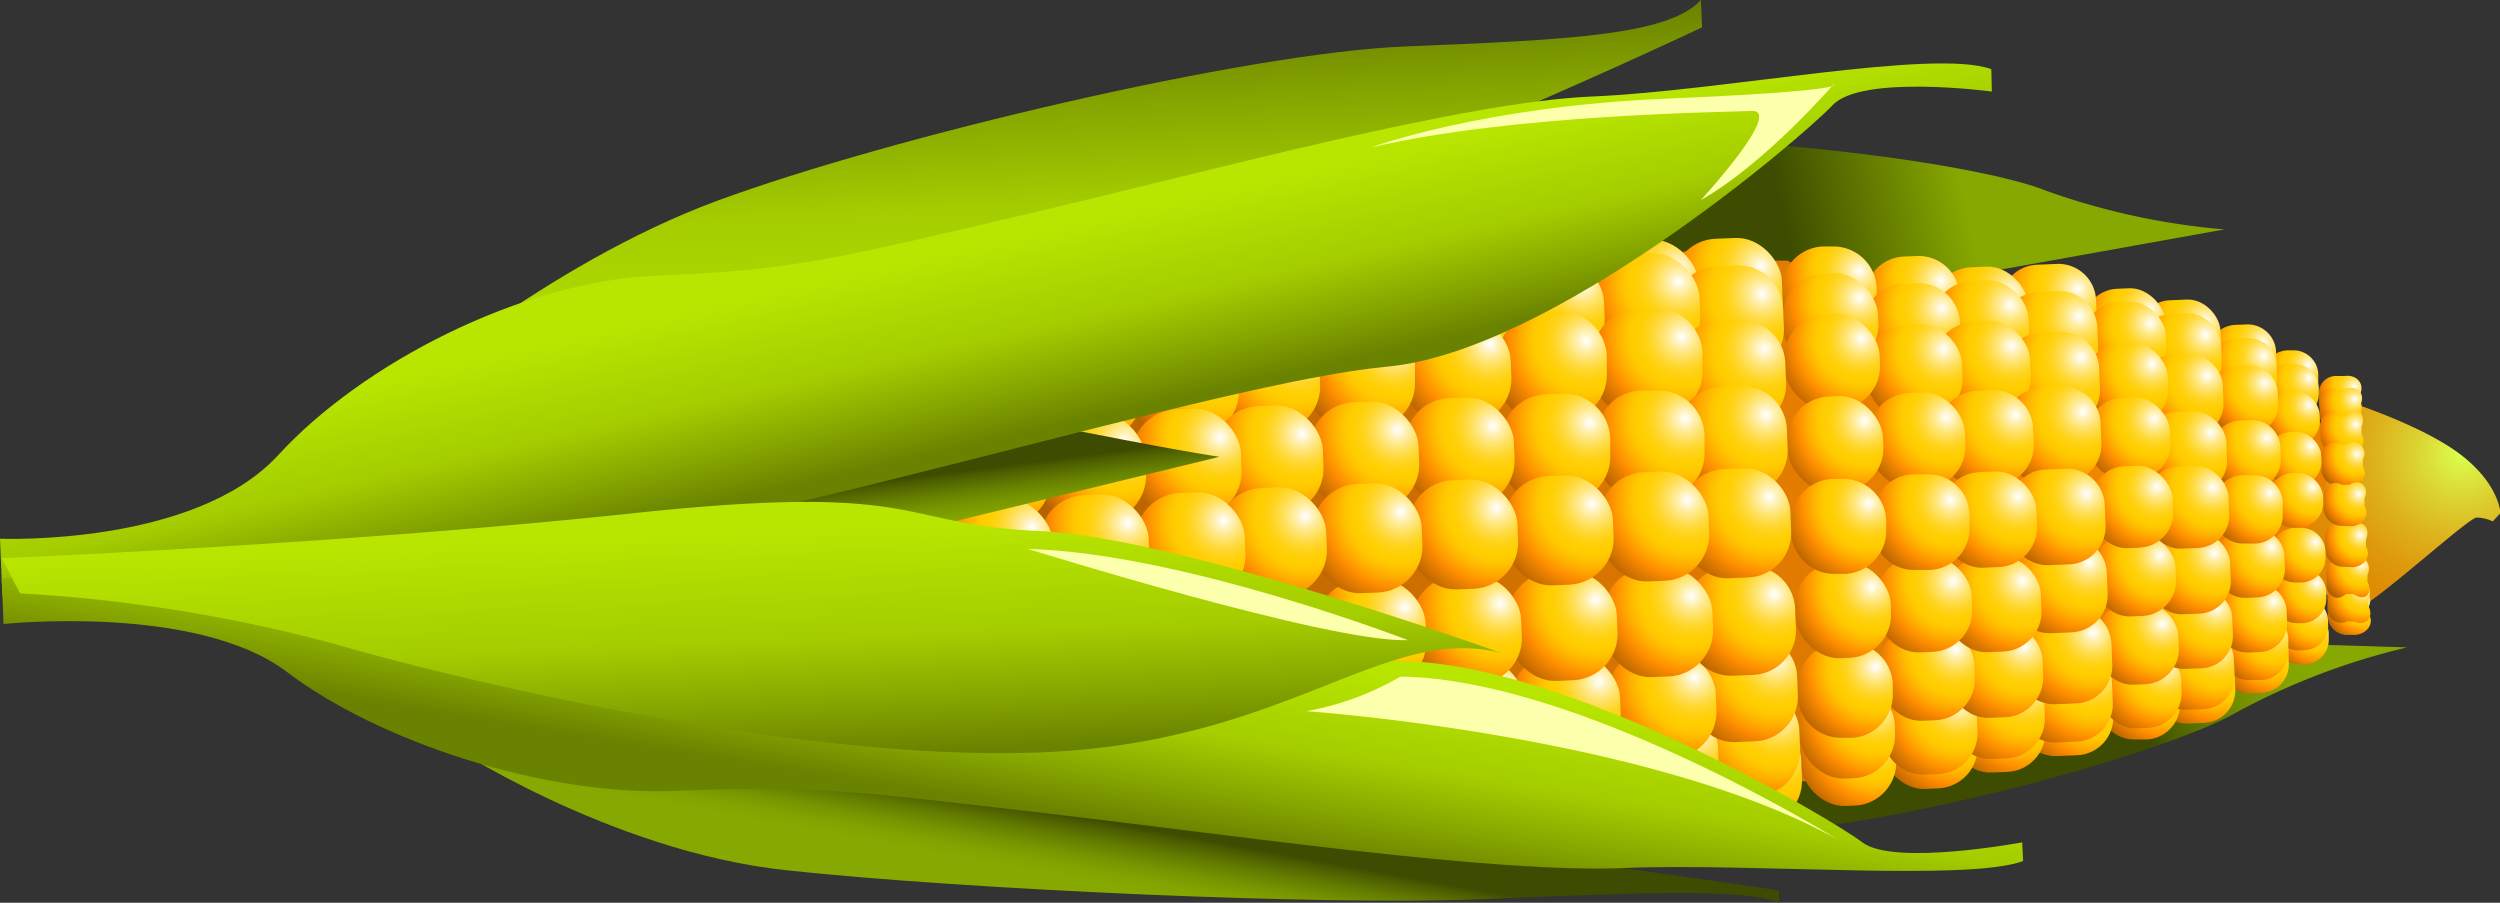 <svg xmlns="http://www.w3.org/2000/svg" xmlns:xlink="http://www.w3.org/1999/xlink" viewBox="0 0 182.97 66.07"><rect x="0" y="0" width="182.97" height="66.07" fill="#333333" stroke="none"/><defs><style>.cls-1{fill:url(#linear-gradient);}.cls-2{fill:url(#linear-gradient-2);}.cls-3{fill:url(#radial-gradient);}.cls-4{fill:url(#radial-gradient-2);}.cls-5{fill:url(#radial-gradient-3);}.cls-6{fill:url(#radial-gradient-4);}.cls-7{fill:url(#radial-gradient-5);}.cls-8{fill:url(#radial-gradient-6);}.cls-9{fill:url(#radial-gradient-7);}.cls-10{fill:url(#radial-gradient-8);}.cls-11{fill:url(#radial-gradient-9);}.cls-12{fill:url(#radial-gradient-10);}.cls-13{fill:url(#radial-gradient-11);}.cls-14{fill:url(#radial-gradient-12);}.cls-15{fill:url(#radial-gradient-13);}.cls-16{fill:url(#radial-gradient-14);}.cls-17{fill:url(#radial-gradient-15);}.cls-18{fill:url(#radial-gradient-16);}.cls-19{fill:url(#radial-gradient-17);}.cls-20{fill:url(#radial-gradient-18);}.cls-21{fill:url(#radial-gradient-19);}.cls-22{fill:url(#radial-gradient-20);}.cls-23{fill:url(#radial-gradient-21);}.cls-24{fill:url(#radial-gradient-22);}.cls-25{fill:url(#radial-gradient-23);}.cls-26{fill:url(#radial-gradient-24);}.cls-27{fill:url(#radial-gradient-25);}.cls-28{fill:url(#radial-gradient-26);}.cls-29{fill:url(#radial-gradient-27);}.cls-30{fill:url(#radial-gradient-28);}.cls-31{fill:url(#radial-gradient-29);}.cls-32{fill:url(#radial-gradient-30);}.cls-33{fill:url(#radial-gradient-31);}.cls-34{fill:url(#radial-gradient-32);}.cls-35{fill:url(#radial-gradient-33);}.cls-36{fill:url(#radial-gradient-34);}.cls-37{fill:url(#radial-gradient-35);}.cls-38{fill:url(#radial-gradient-36);}.cls-39{fill:url(#radial-gradient-37);}.cls-40{fill:url(#radial-gradient-38);}.cls-41{fill:url(#radial-gradient-39);}.cls-42{fill:url(#radial-gradient-40);}.cls-43{fill:url(#radial-gradient-41);}.cls-44{fill:url(#radial-gradient-42);}.cls-45{fill:url(#radial-gradient-43);}.cls-46{fill:url(#radial-gradient-44);}.cls-47{fill:url(#radial-gradient-45);}.cls-48{fill:url(#radial-gradient-46);}.cls-49{fill:url(#radial-gradient-47);}.cls-50{fill:url(#radial-gradient-48);}.cls-51{fill:url(#radial-gradient-49);}.cls-52{fill:url(#radial-gradient-50);}.cls-53{fill:url(#radial-gradient-51);}.cls-54{fill:url(#radial-gradient-52);}.cls-55{fill:url(#radial-gradient-53);}.cls-56{fill:url(#radial-gradient-54);}.cls-57{fill:url(#radial-gradient-55);}.cls-58{fill:url(#radial-gradient-56);}.cls-59{fill:url(#radial-gradient-57);}.cls-60{fill:url(#radial-gradient-58);}.cls-61{fill:url(#radial-gradient-59);}.cls-62{fill:url(#radial-gradient-60);}.cls-63{fill:url(#radial-gradient-61);}.cls-64{fill:url(#radial-gradient-62);}.cls-65{fill:url(#radial-gradient-63);}.cls-66{fill:url(#radial-gradient-64);}.cls-67{fill:url(#radial-gradient-65);}.cls-68{fill:url(#radial-gradient-66);}.cls-69{fill:url(#radial-gradient-67);}.cls-70{fill:url(#radial-gradient-68);}.cls-71{fill:url(#radial-gradient-69);}.cls-72{fill:url(#radial-gradient-70);}.cls-73{fill:url(#radial-gradient-71);}.cls-74{fill:url(#radial-gradient-72);}.cls-75{fill:url(#radial-gradient-73);}.cls-76{fill:url(#radial-gradient-74);}.cls-77{fill:url(#radial-gradient-75);}.cls-78{fill:url(#radial-gradient-76);}.cls-79{fill:url(#radial-gradient-77);}.cls-80{fill:url(#radial-gradient-78);}.cls-81{fill:url(#radial-gradient-79);}.cls-82{fill:url(#radial-gradient-80);}.cls-83{fill:url(#radial-gradient-81);}.cls-84{fill:url(#radial-gradient-82);}.cls-85{fill:url(#radial-gradient-83);}.cls-86{fill:url(#radial-gradient-84);}.cls-87{fill:url(#radial-gradient-85);}.cls-88{fill:url(#radial-gradient-86);}.cls-89{fill:url(#radial-gradient-87);}.cls-90{fill:url(#radial-gradient-88);}.cls-91{fill:url(#radial-gradient-89);}.cls-92{fill:url(#radial-gradient-90);}.cls-93{fill:url(#radial-gradient-91);}.cls-94{fill:url(#radial-gradient-92);}.cls-95{fill:url(#radial-gradient-93);}.cls-96{fill:url(#radial-gradient-94);}.cls-97{fill:url(#radial-gradient-95);}.cls-98{fill:url(#radial-gradient-96);}.cls-99{fill:url(#radial-gradient-97);}.cls-100{fill:url(#radial-gradient-98);}.cls-101{fill:url(#radial-gradient-99);}.cls-102{fill:url(#radial-gradient-100);}.cls-103{fill:url(#radial-gradient-101);}.cls-104{fill:url(#radial-gradient-102);}.cls-105{fill:url(#radial-gradient-103);}.cls-106{fill:url(#radial-gradient-104);}.cls-107{fill:url(#radial-gradient-105);}.cls-108{fill:url(#radial-gradient-106);}.cls-109{fill:url(#radial-gradient-107);}.cls-110{fill:url(#radial-gradient-108);}.cls-111{fill:url(#radial-gradient-109);}.cls-112{fill:url(#radial-gradient-110);}.cls-113{fill:url(#radial-gradient-111);}.cls-114{fill:url(#radial-gradient-112);}.cls-115{fill:url(#radial-gradient-113);}.cls-116{fill:url(#radial-gradient-114);}.cls-117{fill:url(#radial-gradient-115);}.cls-118{fill:url(#radial-gradient-116);}.cls-119{fill:url(#radial-gradient-117);}.cls-120{fill:url(#radial-gradient-118);}.cls-121{fill:url(#radial-gradient-119);}.cls-122{fill:url(#radial-gradient-120);}.cls-123{fill:url(#radial-gradient-121);}.cls-124{fill:url(#radial-gradient-122);}.cls-125{fill:url(#radial-gradient-123);}.cls-126{fill:url(#radial-gradient-124);}.cls-127{fill:url(#radial-gradient-125);}.cls-128{fill:url(#radial-gradient-126);}.cls-129{fill:url(#radial-gradient-127);}.cls-130{fill:url(#radial-gradient-128);}.cls-131{fill:url(#radial-gradient-129);}.cls-132{fill:url(#radial-gradient-130);}.cls-133{fill:url(#radial-gradient-131);}.cls-134{fill:url(#radial-gradient-132);}.cls-135{fill:url(#radial-gradient-133);}.cls-136{fill:url(#radial-gradient-134);}.cls-137{fill:url(#radial-gradient-135);}.cls-138{fill:url(#radial-gradient-136);}.cls-139{fill:url(#radial-gradient-137);}.cls-140{fill:url(#radial-gradient-138);}.cls-141{fill:url(#radial-gradient-139);}.cls-142{fill:url(#radial-gradient-140);}.cls-143{fill:url(#radial-gradient-141);}.cls-144{fill:url(#radial-gradient-142);}.cls-145{fill:url(#radial-gradient-143);}.cls-146{fill:url(#radial-gradient-144);}.cls-147{fill:url(#radial-gradient-145);}.cls-148{fill:url(#radial-gradient-146);}.cls-149{fill:url(#radial-gradient-147);}.cls-150{fill:url(#radial-gradient-148);}.cls-151{fill:url(#radial-gradient-149);}.cls-152{fill:url(#radial-gradient-150);}.cls-153{fill:url(#radial-gradient-151);}.cls-154{fill:url(#radial-gradient-152);}.cls-155{fill:url(#radial-gradient-153);}.cls-156{fill:url(#radial-gradient-154);}.cls-157{fill:url(#radial-gradient-155);}.cls-158{fill:url(#radial-gradient-156);}.cls-159{fill:url(#radial-gradient-157);}.cls-160{fill:url(#radial-gradient-158);}.cls-161{fill:url(#radial-gradient-159);}.cls-162{fill:url(#radial-gradient-160);}.cls-163{fill:url(#radial-gradient-161);}.cls-164{fill:url(#radial-gradient-162);}.cls-165{fill:url(#radial-gradient-163);}.cls-166{fill:url(#radial-gradient-164);}.cls-167{fill:url(#radial-gradient-165);}.cls-168{fill:url(#radial-gradient-166);}.cls-169{fill:url(#radial-gradient-167);}.cls-170{fill:url(#radial-gradient-168);}.cls-171{fill:url(#radial-gradient-169);}.cls-172{fill:url(#radial-gradient-170);}.cls-173{fill:url(#radial-gradient-171);}.cls-174{fill:url(#radial-gradient-172);}.cls-175{fill:url(#radial-gradient-173);}.cls-176{fill:url(#radial-gradient-174);}.cls-177{fill:url(#radial-gradient-175);}.cls-178{fill:url(#radial-gradient-176);}.cls-179{fill:url(#radial-gradient-177);}.cls-180{fill:url(#radial-gradient-178);}.cls-181{fill:url(#radial-gradient-179);}.cls-182{fill:url(#radial-gradient-180);}.cls-183{fill:url(#radial-gradient-181);}.cls-184{fill:url(#radial-gradient-182);}.cls-185{fill:url(#linear-gradient-3);}.cls-186{fill:url(#linear-gradient-4);}.cls-187{fill:url(#linear-gradient-5);}.cls-188{fill:url(#linear-gradient-6);}.cls-189{fill:url(#linear-gradient-7);}.cls-190{fill:url(#linear-gradient-8);}.cls-191{fill:#fcffab;}</style><linearGradient id="linear-gradient" x1="885.55" y1="1036.35" x2="883.91" y2="1063.34" gradientTransform="matrix(0.41, 0.91, -0.91, 0.41, 760.73, -1191.22)" gradientUnits="userSpaceOnUse"><stop offset="0.51" stop-color="#87a800"/><stop offset="0.6" stop-color="#83a300"/><stop offset="0.71" stop-color="#779400"/><stop offset="0.83" stop-color="#637c00"/><stop offset="0.96" stop-color="#485a00"/><stop offset="1" stop-color="#3d4c00"/></linearGradient><linearGradient id="linear-gradient-2" x1="1130.02" y1="528.83" x2="1134.47" y2="555.58" gradientTransform="translate(638.95 -1141.17) rotate(87.65)" gradientUnits="userSpaceOnUse"><stop offset="0.51" stop-color="#87a800"/><stop offset="1" stop-color="#3d4c00"/></linearGradient><radialGradient id="radial-gradient" cx="1148.41" cy="531.55" r="89.04" gradientTransform="translate(638.95 -1141.17) rotate(87.65)" gradientUnits="userSpaceOnUse"><stop offset="0" stop-color="#f78800"/><stop offset="0.99" stop-color="#b05e00"/></radialGradient><radialGradient id="radial-gradient-2" cx="1154.62" cy="506.58" r="14.2" gradientTransform="translate(638.95 -1141.17) rotate(87.65)" gradientUnits="userSpaceOnUse"><stop offset="0" stop-color="#dbff4d"/><stop offset="0.23" stop-color="#dcd432"/><stop offset="0.45" stop-color="#ddb21c"/><stop offset="0.65" stop-color="#de990d"/><stop offset="0.84" stop-color="#de8a03"/><stop offset="1" stop-color="#de8500"/></radialGradient><radialGradient id="radial-gradient-3" cx="1165.2" cy="514.22" r="3.02" gradientTransform="translate(638.95 -1141.17) rotate(87.65)" gradientUnits="userSpaceOnUse"><stop offset="0" stop-color="#fff"/><stop offset="0.02" stop-color="#fffcf0"/><stop offset="0.09" stop-color="#fff0b1"/><stop offset="0.16" stop-color="#ffe67b"/><stop offset="0.23" stop-color="#ffdd4f"/><stop offset="0.29" stop-color="#ffd72d"/><stop offset="0.35" stop-color="#ffd214"/><stop offset="0.41" stop-color="#ffcf05"/><stop offset="0.46" stop-color="#ffce00"/><stop offset="0.52" stop-color="#ffc600"/><stop offset="0.61" stop-color="#ffb100"/><stop offset="0.73" stop-color="#ff8e00"/><stop offset="0.73" stop-color="#ff8d00"/><stop offset="0.99" stop-color="#b05e00"/></radialGradient><radialGradient id="radial-gradient-4" cx="1164.36" cy="514.22" r="2.99" xlink:href="#radial-gradient-3"/><radialGradient id="radial-gradient-5" cx="1162.4" cy="514.22" r="3.05" xlink:href="#radial-gradient-3"/><radialGradient id="radial-gradient-6" cx="1160.22" cy="514.22" r="3.01" xlink:href="#radial-gradient-3"/><radialGradient id="radial-gradient-7" cx="1149.36" cy="514.22" r="2.99" xlink:href="#radial-gradient-3"/><radialGradient id="radial-gradient-8" cx="1150.28" cy="514.22" r="2.99" xlink:href="#radial-gradient-3"/><radialGradient id="radial-gradient-9" cx="1152.12" cy="514.22" r="3.06" xlink:href="#radial-gradient-3"/><radialGradient id="radial-gradient-10" cx="1154.29" cy="514.22" r="2.99" xlink:href="#radial-gradient-3"/><radialGradient id="radial-gradient-11" cx="1157.22" cy="514.22" r="3.01" xlink:href="#radial-gradient-3"/><radialGradient id="radial-gradient-12" cx="1166.6" cy="517.51" r="3.83" xlink:href="#radial-gradient-3"/><radialGradient id="radial-gradient-13" cx="1165.6" cy="517.51" r="3.83" gradientTransform="translate(687.15 -1120.91) rotate(90)" xlink:href="#radial-gradient-3"/><radialGradient id="radial-gradient-14" cx="1163.6" cy="517.51" r="3.83" xlink:href="#radial-gradient-3"/><radialGradient id="radial-gradient-15" cx="1160.6" cy="517.51" r="3.83" xlink:href="#radial-gradient-3"/><radialGradient id="radial-gradient-16" cx="1147.6" cy="517.51" r="3.83" xlink:href="#radial-gradient-3"/><radialGradient id="radial-gradient-17" cx="1148.6" cy="517.51" r="3.83" xlink:href="#radial-gradient-3"/><radialGradient id="radial-gradient-18" cx="1150.6" cy="517.51" r="3.83" gradientTransform="translate(686.54 -1120.9) rotate(90)" xlink:href="#radial-gradient-3"/><radialGradient id="radial-gradient-19" cx="1153.6" cy="517.51" r="3.83" gradientTransform="translate(686.66 -1120.9) rotate(90)" xlink:href="#radial-gradient-3"/><radialGradient id="radial-gradient-20" cx="1156.6" cy="517.51" r="3.83" gradientTransform="translate(686.78 -1120.9) rotate(90)" xlink:href="#radial-gradient-3"/><radialGradient id="radial-gradient-21" cx="1167.87" cy="520.69" r="4.78" gradientTransform="translate(687.26 -1120.77) rotate(90)" xlink:href="#radial-gradient-3"/><radialGradient id="radial-gradient-22" cx="1169.14" cy="524.88" r="5.74" gradientTransform="translate(687.32 -1120.58) rotate(90)" xlink:href="#radial-gradient-3"/><radialGradient id="radial-gradient-23" cx="1170.14" cy="528.88" r="5.74" xlink:href="#radial-gradient-3"/><radialGradient id="radial-gradient-24" cx="1171.14" cy="534.07" r="6.29" gradientTransform="translate(687.41 -1120.2) rotate(90)" xlink:href="#radial-gradient-3"/><radialGradient id="radial-gradient-25" cx="1171.42" cy="539.07" r="6.7" gradientTransform="translate(687.44 -1119.99) rotate(90)" xlink:href="#radial-gradient-3"/><radialGradient id="radial-gradient-26" cx="1172.41" cy="544.07" r="6.7" gradientTransform="translate(687.48 -1119.79) rotate(90)" xlink:href="#radial-gradient-3"/><radialGradient id="radial-gradient-27" cx="1173.42" cy="550.07" r="6.7" gradientTransform="translate(687.53 -1119.54) rotate(90)" xlink:href="#radial-gradient-3"/><radialGradient id="radial-gradient-28" cx="1173.69" cy="557.25" r="7.65" gradientTransform="translate(687.56 -1119.24) rotate(90)" xlink:href="#radial-gradient-3"/><radialGradient id="radial-gradient-29" cx="1173.69" cy="563.25" r="7.65" gradientTransform="translate(687.56 -1118.99) rotate(90)" xlink:href="#radial-gradient-3"/><radialGradient id="radial-gradient-30" cx="1173.69" cy="570.25" r="7.65" gradientTransform="translate(687.57 -1118.7) rotate(90)" xlink:href="#radial-gradient-3"/><radialGradient id="radial-gradient-31" cx="1173.69" cy="577.25" r="7.65" gradientTransform="translate(687.57 -1118.42) rotate(90)" xlink:href="#radial-gradient-3"/><radialGradient id="radial-gradient-32" cx="1173.69" cy="584.25" r="7.65" gradientTransform="translate(687.58 -1118.13) rotate(90)" xlink:href="#radial-gradient-3"/><radialGradient id="radial-gradient-33" cx="1173.69" cy="591.25" r="7.65" gradientTransform="translate(687.58 -1117.84) rotate(90)" xlink:href="#radial-gradient-3"/><radialGradient id="radial-gradient-34" cx="1173.69" cy="597.26" r="7.65" gradientTransform="translate(687.59 -1117.6) rotate(90)" xlink:href="#radial-gradient-3"/><radialGradient id="radial-gradient-35" cx="1173.69" cy="604.25" r="7.65" gradientTransform="translate(687.6 -1117.31) rotate(90)" xlink:href="#radial-gradient-3"/><radialGradient id="radial-gradient-36" cx="1173.69" cy="611.25" r="7.65" gradientTransform="translate(687.6 -1117.03) rotate(90)" xlink:href="#radial-gradient-3"/><radialGradient id="radial-gradient-37" cx="1173.69" cy="618.25" r="7.65" gradientTransform="translate(687.61 -1116.74) rotate(90)" xlink:href="#radial-gradient-3"/><radialGradient id="radial-gradient-38" cx="1173.69" cy="625.25" r="7.65" gradientTransform="translate(687.61 -1116.45) rotate(90)" xlink:href="#radial-gradient-3"/><radialGradient id="radial-gradient-39" cx="1166.87" cy="520.69" r="4.78" xlink:href="#radial-gradient-3"/><radialGradient id="radial-gradient-40" cx="1168.14" cy="524.88" r="5.74" gradientTransform="translate(687.28 -1120.58) rotate(90)" xlink:href="#radial-gradient-3"/><radialGradient id="radial-gradient-41" cx="1169.14" cy="528.88" r="5.74" gradientTransform="translate(687.33 -1120.42) rotate(90)" xlink:href="#radial-gradient-3"/><radialGradient id="radial-gradient-42" cx="1169.42" cy="534.07" r="6.7" gradientTransform="translate(687.35 -1120.2) rotate(90)" xlink:href="#radial-gradient-3"/><radialGradient id="radial-gradient-43" cx="1170.42" cy="539.07" r="6.7" gradientTransform="translate(687.4 -1119.99) rotate(90)" xlink:href="#radial-gradient-3"/><radialGradient id="radial-gradient-44" cx="1171.41" cy="544.07" r="6.7" gradientTransform="translate(687.44 -1119.79) rotate(90)" xlink:href="#radial-gradient-3"/><radialGradient id="radial-gradient-45" cx="1171.41" cy="550.07" r="6.7" gradientTransform="translate(687.45 -1119.54) rotate(90)" xlink:href="#radial-gradient-3"/><radialGradient id="radial-gradient-46" cx="1171.69" cy="557.25" r="7.65" gradientTransform="translate(687.47 -1119.24) rotate(90)" xlink:href="#radial-gradient-3"/><radialGradient id="radial-gradient-47" cx="1172.68" cy="563.25" r="7.65" gradientTransform="translate(687.52 -1118.99) rotate(90)" xlink:href="#radial-gradient-3"/><radialGradient id="radial-gradient-48" cx="1172.68" cy="570.25" r="7.65" gradientTransform="translate(687.53 -1118.7) rotate(90)" xlink:href="#radial-gradient-3"/><radialGradient id="radial-gradient-49" cx="1172.68" cy="577.25" r="7.65" xlink:href="#radial-gradient-3"/><radialGradient id="radial-gradient-50" cx="1172.68" cy="584.25" r="7.65" xlink:href="#radial-gradient-3"/><radialGradient id="radial-gradient-51" cx="1172.68" cy="591.25" r="7.65" xlink:href="#radial-gradient-3"/><radialGradient id="radial-gradient-52" cx="1172.68" cy="597.26" r="7.65" xlink:href="#radial-gradient-3"/><radialGradient id="radial-gradient-53" cx="1172.68" cy="604.25" r="7.65" xlink:href="#radial-gradient-3"/><radialGradient id="radial-gradient-54" cx="1172.68" cy="611.25" r="7.65" xlink:href="#radial-gradient-3"/><radialGradient id="radial-gradient-55" cx="1172.68" cy="618.25" r="7.65" xlink:href="#radial-gradient-3"/><radialGradient id="radial-gradient-56" cx="1172.68" cy="625.25" r="7.65" xlink:href="#radial-gradient-3"/><radialGradient id="radial-gradient-57" cx="1164.87" cy="520.69" r="4.78" gradientTransform="translate(687.14 -1120.76) rotate(90)" xlink:href="#radial-gradient-3"/><radialGradient id="radial-gradient-58" cx="1165.14" cy="524.88" r="5.74" gradientTransform="translate(687.16 -1120.58) rotate(90)" xlink:href="#radial-gradient-3"/><radialGradient id="radial-gradient-59" cx="1166.14" cy="528.88" r="5.74" gradientTransform="translate(687.2 -1120.42) rotate(90)" xlink:href="#radial-gradient-3"/><radialGradient id="radial-gradient-60" cx="1166.42" cy="534.07" r="6.7" gradientTransform="translate(687.23 -1120.19) rotate(90)" xlink:href="#radial-gradient-3"/><radialGradient id="radial-gradient-61" cx="1167.41" cy="539.07" r="6.7" gradientTransform="translate(687.27 -1119.99) rotate(90)" xlink:href="#radial-gradient-3"/><radialGradient id="radial-gradient-62" cx="1167.41" cy="544.07" r="6.7" gradientTransform="translate(687.28 -1119.78) rotate(90)" xlink:href="#radial-gradient-3"/><radialGradient id="radial-gradient-63" cx="1168.41" cy="550.07" r="6.7" xlink:href="#radial-gradient-3"/><radialGradient id="radial-gradient-64" cx="1167.69" cy="557.25" r="7.65" gradientTransform="translate(687.31 -1119.23) rotate(90)" xlink:href="#radial-gradient-3"/><radialGradient id="radial-gradient-65" cx="1168.69" cy="563.25" r="7.65" gradientTransform="translate(687.36 -1118.99) rotate(90)" xlink:href="#radial-gradient-3"/><radialGradient id="radial-gradient-66" cx="1168.69" cy="570.25" r="7.65" gradientTransform="translate(687.36 -1118.7) rotate(90)" xlink:href="#radial-gradient-3"/><radialGradient id="radial-gradient-67" cx="1168.69" cy="577.25" r="7.65" gradientTransform="translate(687.37 -1118.41) rotate(90)" xlink:href="#radial-gradient-3"/><radialGradient id="radial-gradient-68" cx="1168.69" cy="584.25" r="7.65" gradientTransform="translate(687.37 -1118.13) rotate(90)" xlink:href="#radial-gradient-3"/><radialGradient id="radial-gradient-69" cx="1168.69" cy="591.25" r="7.65" gradientTransform="translate(687.38 -1117.84) rotate(90)" xlink:href="#radial-gradient-3"/><radialGradient id="radial-gradient-70" cx="1168.69" cy="597.26" r="7.65" gradientTransform="translate(687.38 -1117.59) rotate(90)" xlink:href="#radial-gradient-3"/><radialGradient id="radial-gradient-71" cx="1168.69" cy="604.25" r="7.65" gradientTransform="translate(687.39 -1117.31) rotate(90)" xlink:href="#radial-gradient-3"/><radialGradient id="radial-gradient-72" cx="1168.69" cy="611.25" r="7.65" gradientTransform="translate(687.4 -1117.02) rotate(90)" xlink:href="#radial-gradient-3"/><radialGradient id="radial-gradient-73" cx="1168.69" cy="618.25" r="7.65" gradientTransform="translate(687.4 -1116.73) rotate(90)" xlink:href="#radial-gradient-3"/><radialGradient id="radial-gradient-74" cx="1168.69" cy="625.25" r="7.65" gradientTransform="translate(687.41 -1116.45) rotate(90)" xlink:href="#radial-gradient-3"/><radialGradient id="radial-gradient-75" cx="1160.87" cy="520.69" r="4.78" gradientTransform="translate(686.97 -1120.76) rotate(90)" xlink:href="#radial-gradient-3"/><radialGradient id="radial-gradient-76" cx="1161.14" cy="524.88" r="5.74" gradientTransform="translate(687 -1120.58) rotate(90)" xlink:href="#radial-gradient-3"/><radialGradient id="radial-gradient-77" cx="1161.14" cy="528.88" r="5.74" gradientTransform="translate(687 -1120.41) rotate(90)" xlink:href="#radial-gradient-3"/><radialGradient id="radial-gradient-78" cx="1161.41" cy="534.07" r="6.7" gradientTransform="translate(687.02 -1120.19) rotate(90)" xlink:href="#radial-gradient-3"/><radialGradient id="radial-gradient-79" cx="1162.42" cy="539.07" r="6.7" gradientTransform="translate(687.07 -1119.98) rotate(90)" xlink:href="#radial-gradient-3"/><radialGradient id="radial-gradient-80" cx="1162.41" cy="544.07" r="6.7" gradientTransform="translate(687.07 -1119.78) rotate(90)" xlink:href="#radial-gradient-3"/><radialGradient id="radial-gradient-81" cx="1162.42" cy="550.07" r="6.7" gradientTransform="translate(687.08 -1119.53) rotate(90)" xlink:href="#radial-gradient-3"/><radialGradient id="radial-gradient-82" cx="1162.69" cy="557.25" r="7.65" gradientTransform="translate(687.11 -1119.23) rotate(90)" xlink:href="#radial-gradient-3"/><radialGradient id="radial-gradient-83" cx="1162.69" cy="563.25" r="7.65" gradientTransform="translate(687.11 -1118.98) rotate(90)" xlink:href="#radial-gradient-3"/><radialGradient id="radial-gradient-84" cx="1162.69" cy="570.25" r="7.65" gradientTransform="translate(687.12 -1118.7) rotate(90)" xlink:href="#radial-gradient-3"/><radialGradient id="radial-gradient-85" cx="1162.69" cy="577.25" r="7.65" gradientTransform="translate(687.12 -1118.41) rotate(90)" xlink:href="#radial-gradient-3"/><radialGradient id="radial-gradient-86" cx="1162.69" cy="584.25" r="7.65" gradientTransform="translate(687.13 -1118.12) rotate(90)" xlink:href="#radial-gradient-3"/><radialGradient id="radial-gradient-87" cx="1162.69" cy="591.25" r="7.65" gradientTransform="translate(687.13 -1117.84) rotate(90)" xlink:href="#radial-gradient-3"/><radialGradient id="radial-gradient-88" cx="1162.69" cy="597.26" r="7.65" gradientTransform="translate(687.14 -1117.59) rotate(90)" xlink:href="#radial-gradient-3"/><radialGradient id="radial-gradient-89" cx="1162.69" cy="604.25" r="7.65" gradientTransform="translate(687.14 -1117.3) rotate(90)" xlink:href="#radial-gradient-3"/><radialGradient id="radial-gradient-90" cx="1162.69" cy="611.25" r="7.65" gradientTransform="translate(687.15 -1117.02) rotate(90)" xlink:href="#radial-gradient-3"/><radialGradient id="radial-gradient-91" cx="1162.69" cy="618.25" r="7.65" xlink:href="#radial-gradient-3"/><radialGradient id="radial-gradient-92" cx="1162.69" cy="625.25" r="7.65" gradientTransform="translate(687.16 -1116.44) rotate(90)" xlink:href="#radial-gradient-3"/><radialGradient id="radial-gradient-93" cx="1145.87" cy="520.69" r="4.78" gradientTransform="translate(686.36 -1120.75) rotate(90)" xlink:href="#radial-gradient-3"/><radialGradient id="radial-gradient-94" cx="1144.14" cy="524.88" r="5.74" gradientTransform="translate(686.3 -1120.56) rotate(90)" xlink:href="#radial-gradient-3"/><radialGradient id="radial-gradient-95" cx="1143.14" cy="528.88" r="5.74" gradientTransform="translate(686.26 -1120.4) rotate(90)" xlink:href="#radial-gradient-3"/><radialGradient id="radial-gradient-96" cx="1141.42" cy="534.07" r="6.7" gradientTransform="translate(686.21 -1120.17) rotate(90)" xlink:href="#radial-gradient-3"/><radialGradient id="radial-gradient-97" cx="1141.42" cy="539.07" r="6.7" gradientTransform="translate(686.21 -1119.97) rotate(90)" xlink:href="#radial-gradient-3"/><radialGradient id="radial-gradient-98" cx="1140.41" cy="544.07" r="6.7" gradientTransform="translate(686.17 -1119.76) rotate(90)" xlink:href="#radial-gradient-3"/><radialGradient id="radial-gradient-99" cx="1139.42" cy="550.07" r="6.7" xlink:href="#radial-gradient-3"/><radialGradient id="radial-gradient-100" cx="1138.69" cy="557.25" r="7.65" gradientTransform="translate(686.12 -1119.21) rotate(90)" xlink:href="#radial-gradient-3"/><radialGradient id="radial-gradient-101" cx="1138.69" cy="563.25" r="7.65" gradientTransform="translate(686.13 -1118.96) rotate(90)" xlink:href="#radial-gradient-3"/><radialGradient id="radial-gradient-102" cx="1138.69" cy="570.25" r="7.65" gradientTransform="translate(686.13 -1118.68) rotate(90)" xlink:href="#radial-gradient-3"/><radialGradient id="radial-gradient-103" cx="1138.69" cy="577.25" r="7.65" gradientTransform="translate(686.14 -1118.39) rotate(90)" xlink:href="#radial-gradient-3"/><radialGradient id="radial-gradient-104" cx="1138.69" cy="584.25" r="7.65" gradientTransform="translate(686.15 -1118.1) rotate(90)" xlink:href="#radial-gradient-3"/><radialGradient id="radial-gradient-105" cx="1138.69" cy="591.25" r="7.65" gradientTransform="translate(686.15 -1117.82) rotate(90)" xlink:href="#radial-gradient-3"/><radialGradient id="radial-gradient-106" cx="1138.69" cy="597.26" r="7.65" gradientTransform="translate(686.16 -1117.57) rotate(90)" xlink:href="#radial-gradient-3"/><radialGradient id="radial-gradient-107" cx="1138.69" cy="604.25" r="7.65" gradientTransform="translate(686.16 -1117.28) rotate(90)" xlink:href="#radial-gradient-3"/><radialGradient id="radial-gradient-108" cx="1138.69" cy="611.25" r="7.65" gradientTransform="translate(686.17 -1117) rotate(90)" xlink:href="#radial-gradient-3"/><radialGradient id="radial-gradient-109" cx="1138.69" cy="618.25" r="7.65" gradientTransform="translate(686.17 -1116.71) rotate(90)" xlink:href="#radial-gradient-3"/><radialGradient id="radial-gradient-110" cx="1138.69" cy="625.25" r="7.65" gradientTransform="translate(686.18 -1116.42) rotate(90)" xlink:href="#radial-gradient-3"/><radialGradient id="radial-gradient-111" cx="1146.87" cy="520.69" r="4.78" gradientTransform="translate(686.4 -1120.75) rotate(90)" xlink:href="#radial-gradient-3"/><radialGradient id="radial-gradient-112" cx="1145.15" cy="524.88" r="5.74" gradientTransform="translate(686.34 -1120.56) rotate(90)" xlink:href="#radial-gradient-3"/><radialGradient id="radial-gradient-113" cx="1144.14" cy="528.88" r="5.74" gradientTransform="translate(686.3 -1120.4) rotate(90)" xlink:href="#radial-gradient-3"/><radialGradient id="radial-gradient-114" cx="1143.42" cy="534.07" r="6.7" gradientTransform="translate(686.29 -1120.17) rotate(90)" xlink:href="#radial-gradient-3"/><radialGradient id="radial-gradient-115" cx="1142.41" cy="539.07" r="6.7" gradientTransform="translate(686.25 -1119.97) rotate(90)" xlink:href="#radial-gradient-3"/><radialGradient id="radial-gradient-116" cx="1142.41" cy="544.07" r="6.7" gradientTransform="translate(686.25 -1119.76) rotate(90)" xlink:href="#radial-gradient-3"/><radialGradient id="radial-gradient-117" cx="1141.41" cy="550.07" r="6.7" gradientTransform="translate(686.22 -1119.52) rotate(90)" xlink:href="#radial-gradient-3"/><radialGradient id="radial-gradient-118" cx="1140.69" cy="557.25" r="7.65" gradientTransform="translate(686.2 -1119.21) rotate(90)" xlink:href="#radial-gradient-3"/><radialGradient id="radial-gradient-119" cx="1139.68" cy="563.25" r="7.65" gradientTransform="translate(686.17 -1118.96) rotate(90)" xlink:href="#radial-gradient-3"/><radialGradient id="radial-gradient-120" cx="1139.68" cy="570.25" r="7.65" gradientTransform="translate(686.17 -1118.68) rotate(90)" xlink:href="#radial-gradient-3"/><radialGradient id="radial-gradient-121" cx="1139.68" cy="577.25" r="7.65" xlink:href="#radial-gradient-3"/><radialGradient id="radial-gradient-122" cx="1139.68" cy="584.25" r="7.65" xlink:href="#radial-gradient-3"/><radialGradient id="radial-gradient-123" cx="1139.68" cy="591.25" r="7.65" xlink:href="#radial-gradient-3"/><radialGradient id="radial-gradient-124" cx="1139.68" cy="597.26" r="7.65" gradientTransform="translate(686.2 -1117.57) rotate(90)" xlink:href="#radial-gradient-3"/><radialGradient id="radial-gradient-125" cx="1139.68" cy="604.25" r="7.65" xlink:href="#radial-gradient-3"/><radialGradient id="radial-gradient-126" cx="1139.68" cy="611.25" r="7.65" gradientTransform="translate(686.21 -1117) rotate(90)" xlink:href="#radial-gradient-3"/><radialGradient id="radial-gradient-127" cx="1139.68" cy="618.25" r="7.65" xlink:href="#radial-gradient-3"/><radialGradient id="radial-gradient-128" cx="1139.68" cy="625.25" r="7.65" xlink:href="#radial-gradient-3"/><radialGradient id="radial-gradient-129" cx="1148.87" cy="520.69" r="4.78" gradientTransform="translate(686.48 -1120.75) rotate(90)" xlink:href="#radial-gradient-3"/><radialGradient id="radial-gradient-130" cx="1148.14" cy="524.88" r="5.74" gradientTransform="translate(686.46 -1120.57) rotate(90)" xlink:href="#radial-gradient-3"/><radialGradient id="radial-gradient-131" cx="1147.14" cy="528.88" r="5.74" gradientTransform="translate(686.43 -1120.4) rotate(90)" xlink:href="#radial-gradient-3"/><radialGradient id="radial-gradient-132" cx="1146.42" cy="534.07" r="6.7" gradientTransform="translate(686.41 -1120.18) rotate(90)" xlink:href="#radial-gradient-3"/><radialGradient id="radial-gradient-133" cx="1145.41" cy="539.07" r="6.7" gradientTransform="translate(686.37 -1119.97) rotate(90)" xlink:href="#radial-gradient-3"/><radialGradient id="radial-gradient-134" cx="1145.41" cy="544.07" r="6.7" gradientTransform="translate(686.38 -1119.77) rotate(90)" xlink:href="#radial-gradient-3"/><radialGradient id="radial-gradient-135" cx="1144.42" cy="550.07" r="6.7" gradientTransform="translate(686.34 -1119.52) rotate(90)" xlink:href="#radial-gradient-3"/><radialGradient id="radial-gradient-136" cx="1144.69" cy="557.25" r="7.65" gradientTransform="translate(686.37 -1119.21) rotate(90)" xlink:href="#radial-gradient-3"/><radialGradient id="radial-gradient-137" cx="1143.69" cy="563.25" r="7.65" xlink:href="#radial-gradient-3"/><radialGradient id="radial-gradient-138" cx="1143.69" cy="570.25" r="7.65" xlink:href="#radial-gradient-3"/><radialGradient id="radial-gradient-139" cx="1143.69" cy="577.25" r="7.65" gradientTransform="translate(686.34 -1118.39) rotate(90)" xlink:href="#radial-gradient-3"/><radialGradient id="radial-gradient-140" cx="1143.69" cy="584.25" r="7.65" xlink:href="#radial-gradient-3"/><radialGradient id="radial-gradient-141" cx="1143.69" cy="591.25" r="7.65" gradientTransform="translate(686.36 -1117.82) rotate(90)" xlink:href="#radial-gradient-3"/><radialGradient id="radial-gradient-142" cx="1143.69" cy="597.26" r="7.65" gradientTransform="translate(686.36 -1117.57) rotate(90)" xlink:href="#radial-gradient-3"/><radialGradient id="radial-gradient-143" cx="1143.69" cy="604.25" r="7.65" gradientTransform="translate(686.37 -1117.29) rotate(90)" xlink:href="#radial-gradient-3"/><radialGradient id="radial-gradient-144" cx="1143.69" cy="611.25" r="7.65" gradientTransform="translate(686.37 -1117) rotate(90)" xlink:href="#radial-gradient-3"/><radialGradient id="radial-gradient-145" cx="1143.69" cy="618.25" r="7.65" gradientTransform="translate(686.38 -1116.71) rotate(90)" xlink:href="#radial-gradient-3"/><radialGradient id="radial-gradient-146" cx="1143.69" cy="625.25" r="7.65" xlink:href="#radial-gradient-3"/><radialGradient id="radial-gradient-147" cx="1152.87" cy="520.69" r="4.78" gradientTransform="translate(686.64 -1120.75) rotate(90)" xlink:href="#radial-gradient-3"/><radialGradient id="radial-gradient-148" cx="1152.14" cy="524.88" r="5.74" gradientTransform="translate(686.63 -1120.57) rotate(90)" xlink:href="#radial-gradient-3"/><radialGradient id="radial-gradient-149" cx="1151.14" cy="528.88" r="5.74" gradientTransform="translate(686.59 -1120.41) rotate(90)" xlink:href="#radial-gradient-3"/><radialGradient id="radial-gradient-150" cx="1150.42" cy="534.07" r="6.7" gradientTransform="translate(686.57 -1120.18) rotate(90)" xlink:href="#radial-gradient-3"/><radialGradient id="radial-gradient-151" cx="1150.41" cy="539.07" r="6.7" xlink:href="#radial-gradient-3"/><radialGradient id="radial-gradient-152" cx="1150.41" cy="544.07" r="6.7" gradientTransform="translate(686.58 -1119.77) rotate(90)" xlink:href="#radial-gradient-3"/><radialGradient id="radial-gradient-153" cx="1150.42" cy="550.07" r="6.7" gradientTransform="translate(686.59 -1119.52) rotate(90)" xlink:href="#radial-gradient-3"/><radialGradient id="radial-gradient-154" cx="1149.69" cy="557.25" r="7.65" gradientTransform="translate(686.57 -1119.22) rotate(90)" xlink:href="#radial-gradient-3"/><radialGradient id="radial-gradient-155" cx="1149.69" cy="563.25" r="7.65" xlink:href="#radial-gradient-3"/><radialGradient id="radial-gradient-156" cx="1149.69" cy="570.25" r="7.65" xlink:href="#radial-gradient-3"/><radialGradient id="radial-gradient-157" cx="1149.69" cy="577.25" r="7.65" gradientTransform="translate(686.59 -1118.4) rotate(90)" xlink:href="#radial-gradient-3"/><radialGradient id="radial-gradient-158" cx="1149.69" cy="584.25" r="7.65" gradientTransform="translate(686.6 -1118.11) rotate(90)" xlink:href="#radial-gradient-3"/><radialGradient id="radial-gradient-159" cx="1149.69" cy="591.25" r="7.65" gradientTransform="translate(686.6 -1117.82) rotate(90)" xlink:href="#radial-gradient-3"/><radialGradient id="radial-gradient-160" cx="1149.69" cy="597.26" r="7.65" gradientTransform="translate(686.61 -1117.58) rotate(90)" xlink:href="#radial-gradient-3"/><radialGradient id="radial-gradient-161" cx="1149.69" cy="604.25" r="7.65" gradientTransform="translate(686.61 -1117.29) rotate(90)" xlink:href="#radial-gradient-3"/><radialGradient id="radial-gradient-162" cx="1149.69" cy="611.25" r="7.65" gradientTransform="translate(686.62 -1117.01) rotate(90)" xlink:href="#radial-gradient-3"/><radialGradient id="radial-gradient-163" cx="1149.69" cy="618.25" r="7.65" xlink:href="#radial-gradient-3"/><radialGradient id="radial-gradient-164" cx="1149.69" cy="625.25" r="7.65" xlink:href="#radial-gradient-3"/><radialGradient id="radial-gradient-165" cx="1156.87" cy="520.69" r="4.78" xlink:href="#radial-gradient-3"/><radialGradient id="radial-gradient-166" cx="1156.14" cy="524.88" r="5.74" gradientTransform="translate(686.79 -1120.57) rotate(90)" xlink:href="#radial-gradient-3"/><radialGradient id="radial-gradient-167" cx="1156.14" cy="528.88" r="5.74" gradientTransform="translate(686.79 -1120.41) rotate(90)" xlink:href="#radial-gradient-3"/><radialGradient id="radial-gradient-168" cx="1156.41" cy="534.07" r="6.7" gradientTransform="translate(686.82 -1120.18) rotate(90)" xlink:href="#radial-gradient-3"/><radialGradient id="radial-gradient-169" cx="1156.42" cy="539.07" r="6.7" gradientTransform="translate(686.82 -1119.98) rotate(90)" xlink:href="#radial-gradient-3"/><radialGradient id="radial-gradient-170" cx="1156.42" cy="544.07" r="6.7" xlink:href="#radial-gradient-3"/><radialGradient id="radial-gradient-171" cx="1156.41" cy="550.07" r="6.7" xlink:href="#radial-gradient-3"/><radialGradient id="radial-gradient-172" cx="1155.69" cy="557.25" r="7.65" gradientTransform="translate(686.82 -1119.22) rotate(90)" xlink:href="#radial-gradient-3"/><radialGradient id="radial-gradient-173" cx="1155.69" cy="563.25" r="7.65" gradientTransform="translate(686.82 -1118.98) rotate(90)" xlink:href="#radial-gradient-3"/><radialGradient id="radial-gradient-174" cx="1155.69" cy="570.25" r="7.65" gradientTransform="translate(686.83 -1118.69) rotate(90)" xlink:href="#radial-gradient-3"/><radialGradient id="radial-gradient-175" cx="1155.69" cy="577.25" r="7.65" gradientTransform="translate(686.84 -1118.4) rotate(90)" xlink:href="#radial-gradient-3"/><radialGradient id="radial-gradient-176" cx="1155.69" cy="584.25" r="7.65" gradientTransform="translate(686.84 -1118.12) rotate(90)" xlink:href="#radial-gradient-3"/><radialGradient id="radial-gradient-177" cx="1155.69" cy="591.25" r="7.65" gradientTransform="translate(686.85 -1117.83) rotate(90)" xlink:href="#radial-gradient-3"/><radialGradient id="radial-gradient-178" cx="1155.69" cy="597.26" r="7.65" gradientTransform="translate(686.85 -1117.58) rotate(90)" xlink:href="#radial-gradient-3"/><radialGradient id="radial-gradient-179" cx="1155.69" cy="604.25" r="7.65" gradientTransform="translate(686.86 -1117.3) rotate(90)" xlink:href="#radial-gradient-3"/><radialGradient id="radial-gradient-180" cx="1155.69" cy="611.25" r="7.65" gradientTransform="translate(686.86 -1117.01) rotate(90)" xlink:href="#radial-gradient-3"/><radialGradient id="radial-gradient-181" cx="1155.69" cy="618.25" r="7.65" xlink:href="#radial-gradient-3"/><radialGradient id="radial-gradient-182" cx="1155.69" cy="625.25" r="7.65" gradientTransform="translate(686.88 -1116.44) rotate(90)" xlink:href="#radial-gradient-3"/><linearGradient id="linear-gradient-3" x1="1160.7" y1="627.87" x2="1152.37" y2="628.58" gradientTransform="translate(638.95 -1141.17) rotate(87.65)" xlink:href="#linear-gradient"/><linearGradient id="linear-gradient-4" x1="1119.15" y1="609.32" x2="1144.54" y2="609.32" gradientTransform="translate(638.95 -1141.17) rotate(87.65)" gradientUnits="userSpaceOnUse"><stop offset="0" stop-color="#698200"/><stop offset="0.21" stop-color="#83a200"/><stop offset="0.51" stop-color="#a4cc00"/><stop offset="1" stop-color="#b8e600"/></linearGradient><linearGradient id="linear-gradient-5" x1="1148.87" y1="611.87" x2="1134.83" y2="614.45" xlink:href="#linear-gradient-4"/><linearGradient id="linear-gradient-6" x1="1186.61" y1="608.37" x2="1177.52" y2="606.31" gradientTransform="translate(638.95 -1141.17) rotate(87.65)" xlink:href="#linear-gradient"/><linearGradient id="linear-gradient-7" x1="1175.79" y1="614.5" x2="1161.78" y2="611.65" xlink:href="#linear-gradient-4"/><linearGradient id="linear-gradient-8" x1="1171.77" y1="631.99" x2="1155.1" y2="631.99" xlink:href="#linear-gradient-4"/></defs><g id="Layer_2" data-name="Layer 2"><g id="Layer_1-2" data-name="Layer 1"><path class="cls-1" d="M176.17,47.38a50.73,50.73,0,0,0-12.4,4.71c-5.28,3.1-25.73,8.68-36.91,9s-14.49-11.91-14.49-11.91l26.92-2.91Z"/><path class="cls-2" d="M162.81,16.79a51.32,51.32,0,0,1-13-2.81C144.16,11.69,123.12,9.2,112,10.5S99.44,24.42,99.44,24.42l27.05-1.11Z"/><path class="cls-3" d="M125.13,58.39l1.11,0a2.21,2.21,0,0,0,2.9-1.72,4.16,4.16,0,0,0,2.11.51l1,0s2.11-.48,2.56-1.46c.52.44,1.9.28,1.9.28l1,0s1.77-.15,2.25-.89a21.31,21.31,0,0,1,1.73,1.72l.95,0A14.57,14.57,0,0,0,145,53.74a6.6,6.6,0,0,0,1.77.76l.9,0s2-.91,2.31-1.88c.39.24,1.37.73,1.37.73l.83,0s1.79-1,2.12-1.9c.32.17,1.11.77,1.11.77l.77,0s2.14-1.6,2.09-2.81a7,7,0,0,0,1.31.67l.68,0s1.82-1.1,1.84-2.11a.77.77,0,0,0,.75,0l.59,0c.93.11,2-1.61,2-1.61l0-.81h0a1.53,1.53,0,0,0,1,.3l.65,0a1.38,1.38,0,0,0,1.32-1.43l0-.52s0,0,0,0,0,0,0,0l0-.48c2.51-1.71,7.1-5.57,7.6-5.59a2.9,2.9,0,0,1,1.19.25l.57-.57s-.08-2-2.9-4a30,30,0,0,0-7-3.24l0-.28s0-.07,0-.12a.4.4,0,0,0,0-.11l0-.52a1.38,1.38,0,0,0-1.43-1.32l-.65,0a1.53,1.53,0,0,0-1,.38l0,.5,0-.59c-.38-.91-1.16-1.63-2.07-1.17l-.59,0c-.29-.42-.54-.34-.76-.22-.1-1-2-1.67-2-1.67l-.68,0a3.29,3.29,0,0,0-1.27.49h0c-.05-1.21-2.29-2.35-2.29-2.35l-.78,0s-.74.39-1.06.59c-.39-.84-2.25-1.45-2.25-1.45l-.83,0a5.92,5.92,0,0,0-1.32.57c-.41-.94-2.44-1.42-2.44-1.42l-.77,0a2.71,2.71,0,0,0-1.81.8,2.88,2.88,0,0,0-2.71-1.62l-.82,0a4.67,4.67,0,0,0-1.63.59,7.52,7.52,0,0,0-2.35-1.42l-1,0a9.75,9.75,0,0,0-1.85,1.15c-.52-.93-2.69-2-2.69-2l-1,0a12.11,12.11,0,0,0-2,1.41,3.48,3.48,0,0,0-3.07-2.2l-1.11.05A3.7,3.7,0,0,0,121,20.07a3.69,3.69,0,0,0-2.67-1.43l-1.11.05a3.72,3.72,0,0,0-2.54,1.64A3.69,3.69,0,0,0,112,18.9l-1.11.05a3.73,3.73,0,0,0-2.55,1.63,3.68,3.68,0,0,0-2.66-1.42l-1.11,0A3.73,3.73,0,0,0,102,20.84a3.72,3.72,0,0,0-2.67-1.42l-1.1,0a3.72,3.72,0,0,0-2.55,1.64A3.72,3.72,0,0,0,93,19.68l-1.1,0a3.7,3.7,0,0,0-2.54,1.64,3.72,3.72,0,0,0-2.67-1.42l-1.11,0a3.7,3.7,0,0,0-2.54,1.64,3.76,3.76,0,0,0-2.67-1.43l-1.11,0a3.72,3.72,0,0,0-2.54,1.64,3.72,3.72,0,0,0-2.66-1.43L73,20.5a3.7,3.7,0,0,0-2.54,1.64,3.73,3.73,0,0,0-2.67-1.43l-1.11.05A3.72,3.72,0,0,0,64.1,22.4,3.69,3.69,0,0,0,61.43,21l-1.1.05c-1.73.21-2.9,3.41-2.9,3.41l0,1.11a.66.66,0,0,0-.08.26c0,.09,0,.18.1.26l0,1.11a1.83,1.83,0,0,0,.16,1.18,1.83,1.83,0,0,0-.07,1.18l0,1.11a2.51,2.51,0,0,0,.68,2,2.47,2.47,0,0,0-.52,2l0,1.11a2.72,2.72,0,0,0,1.18,2.41,2.72,2.72,0,0,0-1,2.5l0,1.1a2.8,2.8,0,0,0,1.39,2.56,2.77,2.77,0,0,0-1.17,2.67l0,1.1a2.63,2.63,0,0,0,.91,2.2,2.67,2.67,0,0,0-.73,2.27l.05,1.11a1.91,1.91,0,0,0,.23,1.29,1.87,1.87,0,0,0-.12,1.3l0,1.11c-.11,0-.11,0-.1.07s0,0,.11,0l0,1.11A2.33,2.33,0,0,0,62,61l1.11,0A1.93,1.93,0,0,0,65.64,60a1.93,1.93,0,0,0,2.64.7l1.11,0A1.93,1.93,0,0,0,72,59.76a1.92,1.92,0,0,0,2.64.7l1.1,0a2,2,0,0,0,2.58-.92,1.92,1.92,0,0,0,2.63.71L82,60.16a1.94,1.94,0,0,0,2.57-.91,1.94,1.94,0,0,0,2.64.7l1.11-.05A1.92,1.92,0,0,0,90.91,59a1.94,1.94,0,0,0,2.64.7l1.1,0a1.93,1.93,0,0,0,2.58-.91,1.93,1.93,0,0,0,2.64.7l1.1,0a1.92,1.92,0,0,0,2.57-.91,1.94,1.94,0,0,0,2.64.7l1.11,0a1.93,1.93,0,0,0,2.57-.92,1.93,1.93,0,0,0,2.63.7l1.11,0a1.93,1.93,0,0,0,2.57-.92,1.93,1.93,0,0,0,2.64.7l1.11,0a1.93,1.93,0,0,0,2.57-.92A1.93,1.93,0,0,0,125.13,58.39Z"/><path class="cls-4" d="M172,29.44s5.34,1.7,8.14,3.87S183,37.55,183,37.55l-.56.61a2.8,2.8,0,0,0-1.18-.28c-.58,0-6.82,5.73-8.61,6.63S168.54,41,168.54,41Z"/><path class="cls-5" d="M171.83,46.47A1.41,1.41,0,0,1,170.37,45l0-.53c-.11-.81.52-1.5,1.36-1l.52,0c.8-.55,1.49.09,1.12.92l0,.52c.44.81-.2,1.5-1,1.56Z"/><path class="cls-6" d="M171.79,45.47a1,1,0,0,1-1.44-1l0-.53a1.25,1.25,0,0,1,1.34-1.44l.52,0c.82-.13,1.51.51,1.13,1.34l0,.53c.44.8-.2,1.48-1,1.13Z"/><path class="cls-7" d="M171.71,43.47c-.79.68-1.48,0-1.43-.78l0-.52a1.58,1.58,0,0,1,1.33-1.69l.52,0c.83.12,1.52.76,1.14,1.6l0,.52c.44.8-.19,1.49-1,.88Z"/><path class="cls-8" d="M171.63,41.48a1.35,1.35,0,0,1-1.46-1.42l0-.52c-.12-.82.52-1.51,1.36-1.06l.52,0c.8-.52,1.49.12,1.11,1l0,.52c.44.8-.2,1.49-1,1.51Z"/><path class="cls-9" d="M171.18,30.48c-.8.43-1.49-.21-1.45-1l0-.52a1.25,1.25,0,0,1,1.35-1.44l.52,0c.81-.13,1.5.51,1.13,1.34l0,.52c.44.8-.19,1.49-1,1.13Z"/><path class="cls-10" d="M171.22,31.48a1.17,1.17,0,0,1-1.45-1.26l0-.52a1,1,0,0,1,1.36-1.21l.52,0c.81-.36,1.49.27,1.12,1.11l0,.52a.91.91,0,0,1-1,1.36Z"/><path class="cls-11" d="M171.3,33.48a1.67,1.67,0,0,1-1.47-1.62l0-.52c-.11-.82.52-1.51,1.37-.86l.52,0c.79-.72,1.48-.08,1.11.75l0,.53c.44.8-.19,1.49-1,1.72Z"/><path class="cls-12" d="M171.38,35.48a1.15,1.15,0,0,1-1.45-1.24l0-.52a1,1,0,0,1,1.35-1.24l.52,0a.83.83,0,0,1,1.13,1.14l0,.52a.89.89,0,0,1-1,1.34Z"/><path class="cls-13" d="M171.51,38.48a1.34,1.34,0,0,1-1.46-1.4l0-.53c-.11-.81.53-1.5,1.36-1.07l.53,0c.8-.5,1.49.14,1.11,1l0,.53c.44.79-.19,1.49-1,1.5Z"/><path class="cls-14" d="M166.44,46.88V46.5a1.8,1.8,0,0,1,1.73-1.88l.39,0a1.82,1.82,0,0,1,1.88,1.74v.38a1.81,1.81,0,0,1-1.74,1.88l-.37,0A1.83,1.83,0,0,1,166.44,46.88Z"/><rect class="cls-15" x="166.39" y="43.61" width="4" height="4" rx="1.81" transform="translate(-1.73 6.93) rotate(-2.35)"/><path class="cls-16" d="M166.32,43.88V43.5A1.81,1.81,0,0,1,168,41.62h.38a1.8,1.8,0,0,1,1.88,1.73l0,.38a1.81,1.81,0,0,1-1.74,1.88l-.38,0A1.82,1.82,0,0,1,166.32,43.88Z"/><path class="cls-17" d="M166.2,40.89l0-.38a1.81,1.81,0,0,1,1.74-1.88l.37,0a1.81,1.81,0,0,1,1.89,1.74l0,.38a1.82,1.82,0,0,1-1.74,1.88h-.38A1.8,1.8,0,0,1,166.2,40.89Z"/><path class="cls-18" d="M165.67,27.9l0-.38a1.81,1.81,0,0,1,1.73-1.88l.38,0a1.82,1.82,0,0,1,1.89,1.74v.38a1.81,1.81,0,0,1-1.73,1.88h-.38A1.81,1.81,0,0,1,165.67,27.9Z"/><path class="cls-19" d="M165.71,28.9l0-.38a1.81,1.81,0,0,1,1.74-1.88l.37,0a1.82,1.82,0,0,1,1.89,1.74v.38A1.8,1.8,0,0,1,168,30.62h-.38A1.8,1.8,0,0,1,165.71,28.9Z"/><rect class="cls-20" x="165.78" y="28.62" width="4" height="4" rx="1.81" transform="translate(-1.11 6.9) rotate(-2.35)"/><rect class="cls-21" x="165.9" y="31.62" width="4" height="4" rx="1.81" transform="translate(-1.24 6.9) rotate(-2.35)"/><rect class="cls-22" x="166.03" y="34.62" width="4" height="4" rx="1.81" transform="translate(-1.36 6.91) rotate(-2.35)"/><path class="cls-23" d="M164.59,45.75h.83a2.08,2.08,0,0,1,2.08,2.08v.83a2.08,2.08,0,0,1-2.08,2.08h-.83a2.08,2.08,0,0,1-2.08-2.08v-.83a2.09,2.09,0,0,1,2.09-2.09Z" transform="translate(-1.84 6.8) rotate(-2.35)"/><rect class="cls-24" x="157.57" y="46.94" width="6" height="6" rx="2.37" transform="translate(-1.91 6.62) rotate(-2.35)"/><path class="cls-25" d="M153.63,51.66l0-.88A2.57,2.57,0,0,1,156,48.12l.89,0a2.57,2.57,0,0,1,2.66,2.45l0,.88a2.56,2.56,0,0,1-2.45,2.67l-.88,0A2.56,2.56,0,0,1,153.63,51.66Z"/><path class="cls-26" d="M150.42,49.32h1.47a2.77,2.77,0,0,1,2.77,2.77v.47a2.76,2.76,0,0,1-2.76,2.76h-1.47a2.76,2.76,0,0,1-2.76-2.76v-.47a2.77,2.77,0,0,1,2.77-2.77Z" transform="translate(-2.02 6.23) rotate(-2.35)"/><rect class="cls-27" x="142.68" y="49.53" width="7" height="7" rx="2.92" transform="translate(-2.05 6.03) rotate(-2.35)"/><rect class="cls-28" x="137.72" y="50.73" width="7" height="7" rx="3.02" transform="translate(-2.1 5.83) rotate(-2.35)"/><rect class="cls-29" x="131.77" y="51.98" width="7" height="7" rx="3.17" transform="translate(-2.16 5.59) rotate(-2.35)"/><rect class="cls-30" x="123.8" y="52.28" width="8" height="8" rx="3.27" transform="matrix(1, -0.04, 0.04, 1, -2.2, 5.28)"/><rect class="cls-31" x="117.8" y="52.53" width="8" height="8" rx="3.39" transform="translate(-2.21 5.04) rotate(-2.35)"/><rect class="cls-32" x="110.81" y="52.82" width="8" height="8" rx="3.39" transform="translate(-2.23 4.75) rotate(-2.35)"/><rect class="cls-33" x="103.81" y="53.1" width="8" height="8" rx="3.39" transform="translate(-2.25 4.46) rotate(-2.35)"/><rect class="cls-34" x="96.82" y="53.39" width="8" height="8" rx="3.39" transform="translate(-2.27 4.18) rotate(-2.35)"/><rect class="cls-35" x="89.83" y="53.68" width="8" height="8" rx="3.39" transform="translate(-2.28 3.89) rotate(-2.35)"/><rect class="cls-36" x="83.83" y="53.92" width="8" height="8" rx="3.39" transform="translate(-2.3 3.65) rotate(-2.35)"/><rect class="cls-37" x="76.84" y="54.21" width="8" height="8" rx="3.39" transform="translate(-2.32 3.36) rotate(-2.35)"/><rect class="cls-38" x="69.84" y="54.49" width="8" height="8" rx="3.39" transform="translate(-2.33 3.07) rotate(-2.35)"/><rect class="cls-39" x="62.85" y="54.78" width="8" height="8" rx="3.39" transform="translate(-2.35 2.79) rotate(-2.35)"/><rect class="cls-40" x="55.85" y="55.07" width="8" height="8" rx="3.39" transform="translate(-2.37 2.5) rotate(-2.35)"/><path class="cls-41" d="M162.48,47.77l0-.83a2.1,2.1,0,0,1,2-2.17l.83,0a2.09,2.09,0,0,1,2.17,2l0,.84a2.07,2.07,0,0,1-2,2.16l-.83,0A2.09,2.09,0,0,1,162.48,47.77Z"/><rect class="cls-42" x="157.52" y="45.94" width="6" height="6" rx="2.37" transform="translate(-1.87 6.61) rotate(-2.35)"/><rect class="cls-43" x="153.57" y="47.1" width="6" height="6" rx="2.56" transform="matrix(1, -0.04, 0.04, 1, -1.92, 6.45)"/><path class="cls-44" d="M150.36,47.32h1.47a2.77,2.77,0,0,1,2.77,2.77v1.47a2.76,2.76,0,0,1-2.76,2.76h-1.47a2.76,2.76,0,0,1-2.76-2.76V50.09A2.77,2.77,0,0,1,150.36,47.32Z" transform="translate(-1.95 6.23) rotate(-2.35)"/><rect class="cls-45" x="142.64" y="48.53" width="7" height="7" rx="2.92" transform="translate(-2.01 6.03) rotate(-2.35)"/><path class="cls-46" d="M140.71,49.73h1a3,3,0,0,1,3,3v.95a3,3,0,0,1-3,3h-.95a3,3,0,0,1-3-3v-1A3,3,0,0,1,140.71,49.73Z" transform="translate(-2.06 5.83) rotate(-2.35)"/><rect class="cls-47" x="131.69" y="49.98" width="7" height="7" rx="3.17" transform="translate(-2.08 5.58) rotate(-2.35)"/><rect class="cls-48" x="123.72" y="50.28" width="8" height="8" rx="3.27" transform="translate(-2.12 5.28) rotate(-2.35)"/><path class="cls-49" d="M121.15,51.53h1.22a3.39,3.39,0,0,1,3.39,3.39v1.22a3.39,3.39,0,0,1-3.39,3.39h-1.21a3.4,3.4,0,0,1-3.4-3.4V54.92A3.39,3.39,0,0,1,121.15,51.53Z" transform="translate(-2.17 5.03) rotate(-2.35)"/><path class="cls-50" d="M114.16,51.82h1.22a3.39,3.39,0,0,1,3.39,3.39v1.22a3.39,3.39,0,0,1-3.39,3.39h-1.21a3.4,3.4,0,0,1-3.4-3.4V55.21a3.39,3.39,0,0,1,3.39-3.39Z" transform="translate(-2.19 4.75) rotate(-2.35)"/><path class="cls-51" d="M103.8,56.88l0-1.22A3.4,3.4,0,0,1,107,52.13l1.22-.05a3.38,3.38,0,0,1,3.52,3.25l.05,1.21a3.38,3.38,0,0,1-3.25,3.53l-1.21,0A3.39,3.39,0,0,1,103.8,56.88Z"/><path class="cls-52" d="M96.81,57.16l0-1.22A3.38,3.38,0,0,1,100,52.42l1.22-.05a3.38,3.38,0,0,1,3.52,3.25l0,1.21a3.4,3.4,0,0,1-3.25,3.53l-1.21,0A3.38,3.38,0,0,1,96.81,57.16Z"/><path class="cls-53" d="M89.81,57.45l0-1.22A3.4,3.4,0,0,1,93,52.7l1.22-.05a3.4,3.4,0,0,1,3.53,3.25l0,1.22a3.4,3.4,0,0,1-3.26,3.53l-1.21.05A3.4,3.4,0,0,1,89.81,57.45Z"/><path class="cls-54" d="M83.82,57.69l0-1.21A3.4,3.4,0,0,1,87,53l1.22-.05a3.38,3.38,0,0,1,3.52,3.25l0,1.21a3.38,3.38,0,0,1-3.25,3.53l-1.22,0A3.38,3.38,0,0,1,83.82,57.69Z"/><path class="cls-55" d="M76.82,58l0-1.22A3.39,3.39,0,0,1,80,53.24l1.22-.05a3.39,3.39,0,0,1,3.53,3.24l0,1.22a3.4,3.4,0,0,1-3.26,3.53l-1.21,0A3.4,3.4,0,0,1,76.82,58Z"/><path class="cls-56" d="M69.83,58.27l0-1.22A3.4,3.4,0,0,1,73,53.52l1.22-.05a3.39,3.39,0,0,1,3.52,3.25l0,1.22a3.4,3.4,0,0,1-3.25,3.53l-1.21.05A3.4,3.4,0,0,1,69.83,58.27Z"/><path class="cls-57" d="M62.84,58.56l-.05-1.22A3.39,3.39,0,0,1,66,53.81l1.23-.05A3.39,3.39,0,0,1,70.78,57l0,1.21a3.38,3.38,0,0,1-3.25,3.53l-1.22,0A3.37,3.37,0,0,1,62.84,58.56Z"/><path class="cls-58" d="M55.84,58.84l-.05-1.22A3.39,3.39,0,0,1,59,54.1l1.22-.05a3.39,3.39,0,0,1,3.53,3.25l0,1.21A3.39,3.39,0,0,1,60.58,62l-1.21.05A3.4,3.4,0,0,1,55.84,58.84Z"/><path class="cls-59" d="M164.46,42.76h.83a2.08,2.08,0,0,1,2.08,2.08v.83a2.08,2.08,0,0,1-2.08,2.08h-.83a2.08,2.08,0,0,1-2.08-2.08v-.83a2.09,2.09,0,0,1,2.09-2.09Z" transform="translate(-1.71 6.79) rotate(-2.35)"/><rect class="cls-60" x="157.4" y="42.94" width="6" height="6" rx="2.37" transform="translate(-1.75 6.61) rotate(-2.35)"/><rect class="cls-61" x="153.45" y="44.1" width="6" height="6" rx="2.56" transform="translate(-1.8 6.45) rotate(-2.35)"/><path class="cls-62" d="M150.24,44.33h1.47a2.77,2.77,0,0,1,2.77,2.77v1.47a2.76,2.76,0,0,1-2.76,2.76h-1.47a2.76,2.76,0,0,1-2.76-2.76V47.09a2.77,2.77,0,0,1,2.77-2.77Z" transform="matrix(1, -0.04, 0.04, 1, -1.83, 6.22)"/><rect class="cls-63" x="142.52" y="45.53" width="7" height="7" rx="2.92" transform="translate(-1.89 6.02) rotate(-2.35)"/><rect class="cls-64" x="137.52" y="45.74" width="7" height="7" rx="3.02" transform="translate(-1.9 5.82) rotate(-2.35)"/><path class="cls-65" d="M131.58,51l0-.65a3.16,3.16,0,0,1,3-3.3l.65,0a3.17,3.17,0,0,1,3.3,3l0,.66a3.16,3.16,0,0,1-3,3.29l-.66,0A3.17,3.17,0,0,1,131.58,51Z"/><rect class="cls-66" x="123.55" y="46.29" width="8" height="8" rx="3.27" transform="translate(-1.95 5.27) rotate(-2.35)"/><rect class="cls-67" x="117.6" y="47.53" width="8" height="8" rx="3.39" transform="translate(-2.01 5.02) rotate(-2.35)"/><rect class="cls-68" x="110.6" y="47.82" width="8" height="8" rx="3.39" transform="translate(-2.03 4.74) rotate(-2.35)"/><rect class="cls-69" x="103.61" y="48.11" width="8" height="8" rx="3.39" transform="translate(-2.04 4.45) rotate(-2.35)"/><rect class="cls-70" x="96.62" y="48.39" width="8" height="8" rx="3.39" transform="translate(-2.06 4.16) rotate(-2.35)"/><rect class="cls-71" x="89.62" y="48.68" width="8" height="8" rx="3.39" transform="translate(-2.08 3.88) rotate(-2.35)"/><rect class="cls-72" x="83.63" y="48.92" width="8" height="8" rx="3.39" transform="translate(-2.09 3.63) rotate(-2.35)"/><rect class="cls-73" x="76.63" y="49.21" width="8" height="8" rx="3.39" transform="translate(-2.11 3.35) rotate(-2.35)"/><rect class="cls-74" x="69.64" y="49.5" width="8" height="8" rx="3.39" transform="matrix(1, -0.04, 0.04, 1, -2.13, 3.06)"/><rect class="cls-75" x="62.64" y="49.78" width="8" height="8" rx="3.39" transform="translate(-2.15 2.77) rotate(-2.35)"/><rect class="cls-76" x="55.65" y="50.07" width="8" height="8" rx="3.39" transform="translate(-2.16 2.49) rotate(-2.35)"/><path class="cls-77" d="M164.3,38.76h.83a2.08,2.08,0,0,1,2.08,2.08v.83a2.08,2.08,0,0,1-2.08,2.08h-.83a2.08,2.08,0,0,1-2.08-2.08v-.83A2.09,2.09,0,0,1,164.3,38.76Z" transform="translate(-1.55 6.78) rotate(-2.35)"/><rect class="cls-78" x="157.24" y="38.94" width="6" height="6" rx="2.37" transform="translate(-1.58 6.6) rotate(-2.35)"/><rect class="cls-79" x="153.24" y="39.11" width="6" height="6" rx="2.56" transform="translate(-1.59 6.43) rotate(-2.35)"/><path class="cls-80" d="M150,39.33h1.47a2.76,2.76,0,0,1,2.76,2.76v1.47a2.76,2.76,0,0,1-2.76,2.76H150a2.77,2.77,0,0,1-2.77-2.77V42.1A2.77,2.77,0,0,1,150,39.33Z" transform="translate(-1.63 6.21) rotate(-2.35)"/><rect class="cls-81" x="142.31" y="40.53" width="7" height="7" rx="2.92" transform="matrix(1, -0.04, 0.04, 1, -1.68, 6.01)"/><rect class="cls-82" x="137.32" y="40.74" width="7" height="7" rx="3.02" transform="translate(-1.69 5.8) rotate(-2.35)"/><rect class="cls-83" x="131.32" y="40.99" width="7" height="7" rx="3.17" transform="matrix(1, -0.04, 0.04, 1, -1.71, 5.56)"/><path class="cls-84" d="M126.62,41.29h1.45a3.28,3.28,0,0,1,3.28,3.28V46a3.27,3.27,0,0,1-3.27,3.27h-1.46A3.27,3.27,0,0,1,123.35,46V44.56A3.27,3.27,0,0,1,126.62,41.29Z" transform="matrix(1, -0.04, 0.04, 1, -1.75, 5.25)"/><rect class="cls-85" x="117.35" y="41.54" width="8" height="8" rx="3.39" transform="translate(-1.76 5.01) rotate(-2.35)"/><rect class="cls-86" x="110.36" y="41.82" width="8" height="8" rx="3.39" transform="translate(-1.78 4.72) rotate(-2.35)"/><rect class="cls-87" x="103.36" y="42.11" width="8" height="8" rx="3.39" transform="translate(-1.8 4.44) rotate(-2.35)"/><rect class="cls-88" x="96.37" y="42.4" width="8" height="8" rx="3.39" transform="translate(-1.82 4.15) rotate(-2.35)"/><rect class="cls-89" x="89.38" y="42.68" width="8" height="8" rx="3.39" transform="translate(-1.83 3.86) rotate(-2.35)"/><rect class="cls-90" x="83.38" y="42.93" width="8" height="8" rx="3.39" transform="translate(-1.85 3.62) rotate(-2.35)"/><rect class="cls-91" x="76.39" y="43.22" width="8" height="8" rx="3.39" transform="matrix(1, -0.04, 0.04, 1, -1.87, 3.33)"/><rect class="cls-92" x="69.39" y="43.5" width="8" height="8" rx="3.39" transform="translate(-1.88 3.05) rotate(-2.35)"/><path class="cls-93" d="M62.43,48.56l0-1.21a3.38,3.38,0,0,1,3.25-3.53l1.22,0A3.38,3.38,0,0,1,70.37,47l0,1.23a3.39,3.39,0,0,1-3.25,3.52L66,51.81A3.38,3.38,0,0,1,62.43,48.56Z"/><rect class="cls-94" x="55.4" y="44.08" width="8" height="8" rx="3.39" transform="translate(-1.92 2.47) rotate(-2.35)"/><path class="cls-95" d="M163.69,23.77h.83a2.08,2.08,0,0,1,2.08,2.08v.83a2.08,2.08,0,0,1-2.08,2.08h-.83a2.08,2.08,0,0,1-2.08-2.08v-.83A2.09,2.09,0,0,1,163.69,23.77Z" transform="translate(-0.94 6.74) rotate(-2.35)"/><rect class="cls-96" x="156.54" y="21.96" width="6" height="6" rx="2.37" transform="translate(-0.89 6.55) rotate(-2.35)"/><rect class="cls-97" x="152.5" y="21.12" width="6" height="6" rx="2.56" transform="translate(-0.86 6.39) rotate(-2.35)"/><path class="cls-98" d="M149.21,19.35h1.47a2.76,2.76,0,0,1,2.76,2.76v1.47a2.76,2.76,0,0,1-2.76,2.76h-1.47a2.76,2.76,0,0,1-2.76-2.76V22.12A2.77,2.77,0,0,1,149.21,19.35Z" transform="translate(-0.81 6.16) rotate(-2.35)"/><rect class="cls-99" x="141.45" y="19.55" width="7" height="7" rx="2.92" transform="translate(-0.82 5.95) rotate(-2.35)"/><path class="cls-100" d="M139.44,18.76h1a3,3,0,0,1,3,3v1a3,3,0,0,1-3,3h-.95a3,3,0,0,1-3-3v-.95A3,3,0,0,1,139.44,18.76Z" transform="translate(-0.79 5.75) rotate(-2.35)"/><path class="cls-101" d="M130.39,22l0-.67a3.16,3.16,0,0,1,3-3.29l.66,0a3.17,3.17,0,0,1,3.3,3l0,.66a3.17,3.17,0,0,1-3,3.3l-.66,0A3.18,3.18,0,0,1,130.39,22Z"/><rect class="cls-102" x="122.36" y="17.31" width="8" height="8" rx="3.27" transform="matrix(1, -0.04, 0.04, 1, -0.77, 5.19)"/><rect class="cls-103" x="116.37" y="17.56" width="8" height="8" rx="3.39" transform="translate(-0.78 4.95) rotate(-2.35)"/><rect class="cls-104" x="109.38" y="17.84" width="8" height="8" rx="3.39" transform="translate(-0.8 4.66) rotate(-2.35)"/><rect class="cls-105" x="102.38" y="18.13" width="8" height="8" rx="3.39" transform="translate(-0.82 4.37) rotate(-2.35)"/><rect class="cls-106" x="95.39" y="18.42" width="8" height="8" rx="3.39" transform="translate(-0.83 4.09) rotate(-2.35)"/><rect class="cls-107" x="88.39" y="18.7" width="8" height="8" rx="3.39" transform="translate(-0.85 3.8) rotate(-2.35)"/><rect class="cls-108" x="82.4" y="18.95" width="8" height="8" rx="3.39" transform="translate(-0.87 3.56) rotate(-2.35)"/><rect class="cls-109" x="75.4" y="19.24" width="8" height="8" rx="3.39" transform="translate(-0.88 3.27) rotate(-2.35)"/><rect class="cls-110" x="68.41" y="19.52" width="8" height="8" rx="3.39" transform="translate(-0.9 2.98) rotate(-2.35)"/><rect class="cls-111" x="61.42" y="19.81" width="8" height="8" rx="3.39" transform="translate(-0.92 2.7) rotate(-2.35)"/><rect class="cls-112" x="54.42" y="20.1" width="8" height="8" rx="3.39" transform="translate(-0.94 2.41) rotate(-2.35)"/><path class="cls-113" d="M163.73,24.77h.83a2.08,2.08,0,0,1,2.08,2.08v.83a2.08,2.08,0,0,1-2.08,2.08h-.83a2.08,2.08,0,0,1-2.08-2.08v-.83A2.09,2.09,0,0,1,163.73,24.77Z" transform="translate(-0.98 6.74) rotate(-2.35)"/><rect class="cls-114" x="156.58" y="22.96" width="6" height="6" rx="2.37" transform="translate(-0.93 6.56) rotate(-2.35)"/><rect class="cls-115" x="152.54" y="22.12" width="6" height="6" rx="2.56" transform="translate(-0.9 6.39) rotate(-2.35)"/><path class="cls-116" d="M149.29,21.35h1.47a2.77,2.77,0,0,1,2.77,2.77v1.47a2.76,2.76,0,0,1-2.76,2.76h-1.47a2.76,2.76,0,0,1-2.76-2.76V24.11A2.76,2.76,0,0,1,149.29,21.35Z" transform="translate(-0.89 6.16) rotate(-2.35)"/><rect class="cls-117" x="141.49" y="20.55" width="7" height="7" rx="2.92" transform="translate(-0.86 5.96) rotate(-2.35)"/><path class="cls-118" d="M139.52,20.76h.95a3,3,0,0,1,3,3v.95a3,3,0,0,1-3,3h-1a3,3,0,0,1-3-3v-1a3,3,0,0,1,3-3Z" transform="translate(-0.88 5.75) rotate(-2.35)"/><rect class="cls-119" x="130.46" y="20" width="7" height="7" rx="3.17" transform="translate(-0.85 5.51) rotate(-2.35)"/><path class="cls-120" d="M125.72,19.31h1.45a3.28,3.28,0,0,1,3.28,3.28V24a3.27,3.27,0,0,1-3.27,3.27h-1.45A3.28,3.28,0,0,1,122.45,24V22.58A3.27,3.27,0,0,1,125.72,19.31Z" transform="matrix(1, -0.04, 0.04, 1, -0.85, 5.2)"/><rect class="cls-121" x="116.41" y="18.56" width="8" height="8" rx="3.39" transform="translate(-0.82 4.95) rotate(-2.35)"/><rect class="cls-122" x="109.42" y="18.84" width="8" height="8" rx="3.39" transform="translate(-0.84 4.66) rotate(-2.35)"/><path class="cls-123" d="M102.45,23.9l0-1.21a3.4,3.4,0,0,1,3.25-3.53l1.22-.05a3.38,3.38,0,0,1,3.52,3.25l0,1.22a3.37,3.37,0,0,1-3.24,3.52l-1.22,0A3.4,3.4,0,0,1,102.45,23.9Z"/><path class="cls-124" d="M95.46,24.19l0-1.21a3.38,3.38,0,0,1,3.25-3.53l1.21-.05a3.39,3.39,0,0,1,3.53,3.24l0,1.22a3.4,3.4,0,0,1-3.25,3.53L99,27.44A3.38,3.38,0,0,1,95.46,24.19Z"/><path class="cls-125" d="M88.46,24.48l0-1.22a3.4,3.4,0,0,1,3.25-3.53l1.22-.05a3.4,3.4,0,0,1,3.53,3.25l0,1.22a3.4,3.4,0,0,1-3.25,3.53L92,27.73A3.4,3.4,0,0,1,88.46,24.48Z"/><rect class="cls-126" x="82.44" y="19.95" width="8" height="8" rx="3.39" transform="translate(-0.91 3.56) rotate(-2.35)"/><path class="cls-127" d="M75.47,25l0-1.22a3.4,3.4,0,0,1,3.26-3.53l1.21-.05a3.4,3.4,0,0,1,3.53,3.25l0,1.22a3.4,3.4,0,0,1-3.25,3.53L79,28.26A3.4,3.4,0,0,1,75.47,25Z"/><rect class="cls-128" x="68.45" y="20.52" width="8" height="8" rx="3.39" transform="translate(-0.94 2.99) rotate(-2.35)"/><path class="cls-129" d="M61.48,25.58l0-1.21a3.39,3.39,0,0,1,3.26-3.53l1.21-.05A3.39,3.39,0,0,1,69.43,24l0,1.23a3.39,3.39,0,0,1-3.25,3.52l-1.22,0A3.4,3.4,0,0,1,61.48,25.58Z"/><path class="cls-130" d="M54.49,25.87l-.05-1.22a3.4,3.4,0,0,1,3.25-3.53l1.22-.05a3.39,3.39,0,0,1,3.52,3.25l0,1.22a3.39,3.39,0,0,1-3.24,3.53L58,29.12A3.4,3.4,0,0,1,54.49,25.87Z"/><path class="cls-131" d="M163.81,26.77h.83a2.08,2.08,0,0,1,2.08,2.08v.83a2.08,2.08,0,0,1-2.08,2.08h-.83a2.09,2.09,0,0,1-2.09-2.09v-.83A2.09,2.09,0,0,1,163.81,26.77Z" transform="translate(-1.06 6.75) rotate(-2.35)"/><rect class="cls-132" x="156.71" y="25.95" width="6" height="6" rx="2.37" transform="translate(-1.05 6.56) rotate(-2.35)"/><rect class="cls-133" x="152.67" y="25.12" width="6" height="6" rx="2.56" transform="translate(-1.02 6.4) rotate(-2.35)"/><path class="cls-134" d="M149.42,24.34h1.47a2.77,2.77,0,0,1,2.77,2.77v1.47a2.76,2.76,0,0,1-2.76,2.76h-1.47a2.77,2.77,0,0,1-2.77-2.77V27.11a2.77,2.77,0,0,1,2.77-2.77Z" transform="translate(-1.01 6.17) rotate(-2.35)"/><rect class="cls-135" x="141.61" y="23.55" width="7" height="7" rx="2.92" transform="translate(-0.99 5.96) rotate(-2.35)"/><rect class="cls-136" x="136.62" y="23.75" width="7" height="7" rx="3.02" transform="translate(-1 5.76) rotate(-2.35)"/><rect class="cls-137" x="130.58" y="23" width="7" height="7" rx="3.17" transform="translate(-0.97 5.51) rotate(-2.35)"/><path class="cls-138" d="M125.88,23.31h1.46a3.27,3.27,0,0,1,3.27,3.27V28a3.27,3.27,0,0,1-3.27,3.27h-1.45A3.28,3.28,0,0,1,122.61,28V26.58a3.27,3.27,0,0,1,3.27-3.27Z" transform="matrix(1, -0.04, 0.04, 1, -1.01, 5.21)"/><path class="cls-139" d="M116.6,27.32l0-1.22a3.4,3.4,0,0,1,3.25-3.52l1.22,0a3.4,3.4,0,0,1,3.53,3.25l0,1.22a3.4,3.4,0,0,1-3.25,3.53l-1.22,0A3.4,3.4,0,0,1,116.6,27.32Z"/><path class="cls-140" d="M109.61,27.61l0-1.22a3.38,3.38,0,0,1,3.24-3.52l1.22-.05a3.39,3.39,0,0,1,3.53,3.25l0,1.22a3.38,3.38,0,0,1-3.25,3.52l-1.21.05A3.38,3.38,0,0,1,109.61,27.61Z"/><rect class="cls-141" x="102.59" y="23.13" width="8" height="8" rx="3.39" transform="translate(-1.02 4.39) rotate(-2.35)"/><path class="cls-142" d="M95.62,28.19,95.57,27a3.39,3.39,0,0,1,3.25-3.52l1.22-.05a3.39,3.39,0,0,1,3.52,3.25l0,1.22a3.39,3.39,0,0,1-3.24,3.53l-1.22.05A3.4,3.4,0,0,1,95.62,28.19Z"/><rect class="cls-143" x="88.6" y="23.7" width="8" height="8" rx="3.39" transform="translate(-1.06 3.81) rotate(-2.35)"/><rect class="cls-144" x="82.6" y="23.95" width="8" height="8" rx="3.39" transform="matrix(1, -0.04, 0.04, 1, -1.07, 3.57)"/><rect class="cls-145" x="75.61" y="24.23" width="8" height="8" rx="3.39" transform="translate(-1.09 3.28) rotate(-2.35)"/><rect class="cls-146" x="68.61" y="24.52" width="8" height="8" rx="3.39" transform="translate(-1.11 3) rotate(-2.35)"/><rect class="cls-147" x="61.62" y="24.81" width="8" height="8" rx="3.39" transform="translate(-1.12 2.71) rotate(-2.35)"/><path class="cls-148" d="M54.65,29.87l0-1.23a3.39,3.39,0,0,1,3.25-3.52l1.22-.05a3.4,3.4,0,0,1,3.53,3.25l0,1.22a3.39,3.39,0,0,1-3.25,3.52l-1.22,0A3.39,3.39,0,0,1,54.65,29.87Z"/><path class="cls-149" d="M164,30.77h.83a2.08,2.08,0,0,1,2.08,2.08v.83a2.08,2.08,0,0,1-2.08,2.08H164a2.08,2.08,0,0,1-2.08-2.08v-.83A2.09,2.09,0,0,1,164,30.77Z" transform="translate(-1.22 6.76) rotate(-2.35)"/><rect class="cls-150" x="156.87" y="29.95" width="6" height="6" rx="2.37" transform="matrix(1, -0.04, 0.04, 1, -1.22, 6.57)"/><rect class="cls-151" x="152.83" y="29.11" width="6" height="6" rx="2.56" transform="translate(-1.18 6.41) rotate(-2.35)"/><path class="cls-152" d="M149.58,28.34H151a2.77,2.77,0,0,1,2.77,2.77v1.47a2.76,2.76,0,0,1-2.76,2.76h-1.47a2.76,2.76,0,0,1-2.76-2.76V31.11a2.77,2.77,0,0,1,2.77-2.77Z" transform="translate(-1.18 6.18) rotate(-2.35)"/><path class="cls-153" d="M141.85,32.77l0-1.16a2.92,2.92,0,0,1,2.79-3l1.16-.05a2.92,2.92,0,0,1,3,2.8l.05,1.16a2.93,2.93,0,0,1-2.8,3l-1.15,0A2.92,2.92,0,0,1,141.85,32.77Z"/><rect class="cls-154" x="136.82" y="28.75" width="7" height="7" rx="3.02" transform="translate(-1.2 5.77) rotate(-2.35)"/><rect class="cls-155" x="130.83" y="29" width="7" height="7" rx="3.17" transform="translate(-1.22 5.53) rotate(-2.35)"/><path class="cls-156" d="M126.09,28.3h1.45a3.27,3.27,0,0,1,3.27,3.27V33a3.27,3.27,0,0,1-3.27,3.27h-1.45A3.28,3.28,0,0,1,122.81,33V31.57A3.27,3.27,0,0,1,126.09,28.3Z" transform="translate(-1.22 5.22) rotate(-2.35)"/><path class="cls-157" d="M116.85,33.32l0-1.22A3.37,3.37,0,0,1,120,28.58l1.22,0a3.39,3.39,0,0,1,3.53,3.25l0,1.21a3.4,3.4,0,0,1-3.25,3.53l-1.21,0A3.38,3.38,0,0,1,116.85,33.32Z"/><path class="cls-158" d="M109.85,33.61l0-1.22a3.4,3.4,0,0,1,3.25-3.53l1.22-.05a3.4,3.4,0,0,1,3.53,3.25l0,1.22a3.4,3.4,0,0,1-3.25,3.53l-1.22,0A3.4,3.4,0,0,1,109.85,33.61Z"/><rect class="cls-159" x="102.83" y="29.12" width="8" height="8" rx="3.39" transform="translate(-1.27 4.4) rotate(-2.35)"/><rect class="cls-160" x="95.84" y="29.41" width="8" height="8" rx="3.39" transform="translate(-1.28 4.12) rotate(-2.35)"/><rect class="cls-161" x="88.84" y="29.7" width="8" height="8" rx="3.39" transform="translate(-1.3 3.83) rotate(-2.35)"/><rect class="cls-162" x="82.85" y="29.94" width="8" height="8" rx="3.39" transform="translate(-1.32 3.58) rotate(-2.35)"/><rect class="cls-163" x="75.85" y="30.23" width="8" height="8" rx="3.39" transform="translate(-1.33 3.3) rotate(-2.35)"/><rect class="cls-164" x="68.86" y="30.51" width="8" height="8" rx="3.39" transform="translate(-1.35 3.01) rotate(-2.35)"/><path class="cls-165" d="M61.89,35.58l0-1.23a3.39,3.39,0,0,1,3.25-3.52l1.22,0A3.39,3.39,0,0,1,69.84,34l0,1.22a3.39,3.39,0,0,1-3.25,3.53l-1.22,0A3.39,3.39,0,0,1,61.89,35.58Z"/><path class="cls-166" d="M54.9,35.86l0-1.22a3.38,3.38,0,0,1,3.25-3.52l1.22-.05a3.37,3.37,0,0,1,3.52,3.24l0,1.22a3.4,3.4,0,0,1-3.25,3.53l-1.21,0A3.39,3.39,0,0,1,54.9,35.86Z"/><path class="cls-167" d="M162.07,37.78l0-.83a2.1,2.1,0,0,1,2-2.17l.83,0a2.08,2.08,0,0,1,2.17,2l0,.84a2.07,2.07,0,0,1-2,2.16l-.83,0A2.1,2.1,0,0,1,162.07,37.78Z"/><rect class="cls-168" x="157.03" y="33.95" width="6" height="6" rx="2.37" transform="matrix(1, -0.04, 0.04, 1, -1.38, 6.58)"/><rect class="cls-169" x="153.04" y="34.11" width="6" height="6" rx="2.56" transform="translate(-1.39 6.42) rotate(-2.35)"/><path class="cls-170" d="M149.83,34.34h1.47a2.77,2.77,0,0,1,2.77,2.77v1.47a2.76,2.76,0,0,1-2.76,2.76h-1.47a2.76,2.76,0,0,1-2.76-2.76V37.1a2.77,2.77,0,0,1,2.77-2.77Z" transform="translate(-1.42 6.2) rotate(-2.35)"/><rect class="cls-171" x="142.07" y="34.54" width="7" height="7" rx="2.92" transform="translate(-1.44 5.99) rotate(-2.35)"/><path class="cls-172" d="M137.09,38.86l0-1a3,3,0,0,1,2.9-3.14l1,0a3,3,0,0,1,3.15,2.9l0,.95a3,3,0,0,1-2.9,3.14l-.95,0A3,3,0,0,1,137.09,38.86Z"/><path class="cls-173" d="M131.09,39l0-.66a3.17,3.17,0,0,1,3-3.29l.66,0a3.17,3.17,0,0,1,3.3,3l0,.66a3.16,3.16,0,0,1-3,3.29l-.66,0A3.17,3.17,0,0,1,131.09,39Z"/><rect class="cls-174" x="123.06" y="34.3" width="8" height="8" rx="3.27" transform="translate(-1.46 5.24) rotate(-2.35)"/><rect class="cls-175" x="117.07" y="34.54" width="8" height="8" rx="3.39" transform="translate(-1.48 4.99) rotate(-2.35)"/><rect class="cls-176" x="110.07" y="34.83" width="8" height="8" rx="3.39" transform="translate(-1.49 4.7) rotate(-2.35)"/><rect class="cls-177" x="103.08" y="35.12" width="8" height="8" rx="3.39" transform="translate(-1.51 4.42) rotate(-2.35)"/><rect class="cls-178" x="96.08" y="35.4" width="8" height="8" rx="3.39" transform="translate(-1.53 4.13) rotate(-2.35)"/><rect class="cls-179" x="89.09" y="35.69" width="8" height="8" rx="3.39" transform="translate(-1.55 3.85) rotate(-2.35)"/><rect class="cls-180" x="83.09" y="35.94" width="8" height="8" rx="3.39" transform="matrix(1, -0.04, 0.04, 1, -1.56, 3.6)"/><rect class="cls-181" x="76.1" y="36.22" width="8" height="8" rx="3.39" transform="translate(-1.58 3.31) rotate(-2.35)"/><rect class="cls-182" x="69.11" y="36.51" width="8" height="8" rx="3.39" transform="translate(-1.6 3.03) rotate(-2.35)"/><path class="cls-183" d="M62.14,41.57l0-1.22a3.4,3.4,0,0,1,3.25-3.53l1.22,0A3.39,3.39,0,0,1,70.08,40l0,1.22a3.4,3.4,0,0,1-3.25,3.53l-1.22,0A3.39,3.39,0,0,1,62.14,41.57Z"/><rect class="cls-184" x="55.12" y="37.08" width="8" height="8" rx="3.39" transform="translate(-1.63 2.46) rotate(-2.35)"/><path class="cls-185" d="M89.26,33.43s-2.59-.32-14.13-2.64-24.51,1.84-30.08,2.07-17.82,8.27-17.82,8.27L49.93,43Z"/><path class="cls-186" d="M124.49,0l.08,2s-9,4.27-19.48,8.61S77.71,17,67.77,19.92s-22.48,3.44-22.48,3.44l-16.79,6s11.32-10,24-14.67S91.14,3.88,102.84,3.4,122.08,2.62,124.49,0Z"/><path class="cls-187" d="M145.78,6.7s-9.52-1.28-11.66,1-20.51,18.05-32.65,19.14S54.05,39.16,42.08,39.65.17,43.53.17,43.53L0,39.43S14.23,40,20.37,33.3,38.16,20.59,48,20.18s12.5-1.07,26.85-4.44,32.26-8.29,41.72-8.68,24.93-3.53,29.17-2Z"/><path class="cls-188" d="M130.2,66.07l0-.9s-9.27-1.4-19.94-2.75-27.82-4.29-37.91-5S50,48.74,50,48.74L32.53,54.29s12,8,25,9.4,39.21,2.6,50.91,2.12S127.64,65,130.2,66.07Z"/><path class="cls-189" d="M148,61.65s-9.4,1.76-11.7,0-21.79-13.28-34-13.27-48.19-6.55-60.16-6.06S.12,42.29.12,42.29l.14,3.38S14.4,44.17,21,49.18s18.68,9.11,28.5,8.7,12.54-.05,27.1,1.65,32.78,4.39,42.23,4,25.12,1,29.24-.51Z"/><path class="cls-190" d="M.13,40.85l1.34,2.58a112.05,112.05,0,0,1,22.94,3.68c11,3.18,36.49,9,53.38,7.87s23.79-9.34,32.1-7.18c0,0-23.47-8.48-33.89-8.94s-8.23-3.58-29.64-1.3S.13,40.85.13,40.85Z"/><path class="cls-191" d="M103.05,46.85s-16.46-6.36-27.83-6.68C75.22,40.17,97.37,47.08,103.05,46.85Z"/><path class="cls-191" d="M134.49,61.44s-18.91-11.77-32-11.92a21.15,21.15,0,0,1-6.89,2.53S120.77,53.79,134.49,61.44Z"/><path class="cls-191" d="M134.19,6.18s-5,5.81-9.71,8.46c0,0,6.1-6.62,3.72-6.52s-17.58.26-27.85,2.67c0,0,8.06-3,21.59-3.57S134.19,6.18,134.19,6.18Z"/></g></g></svg>